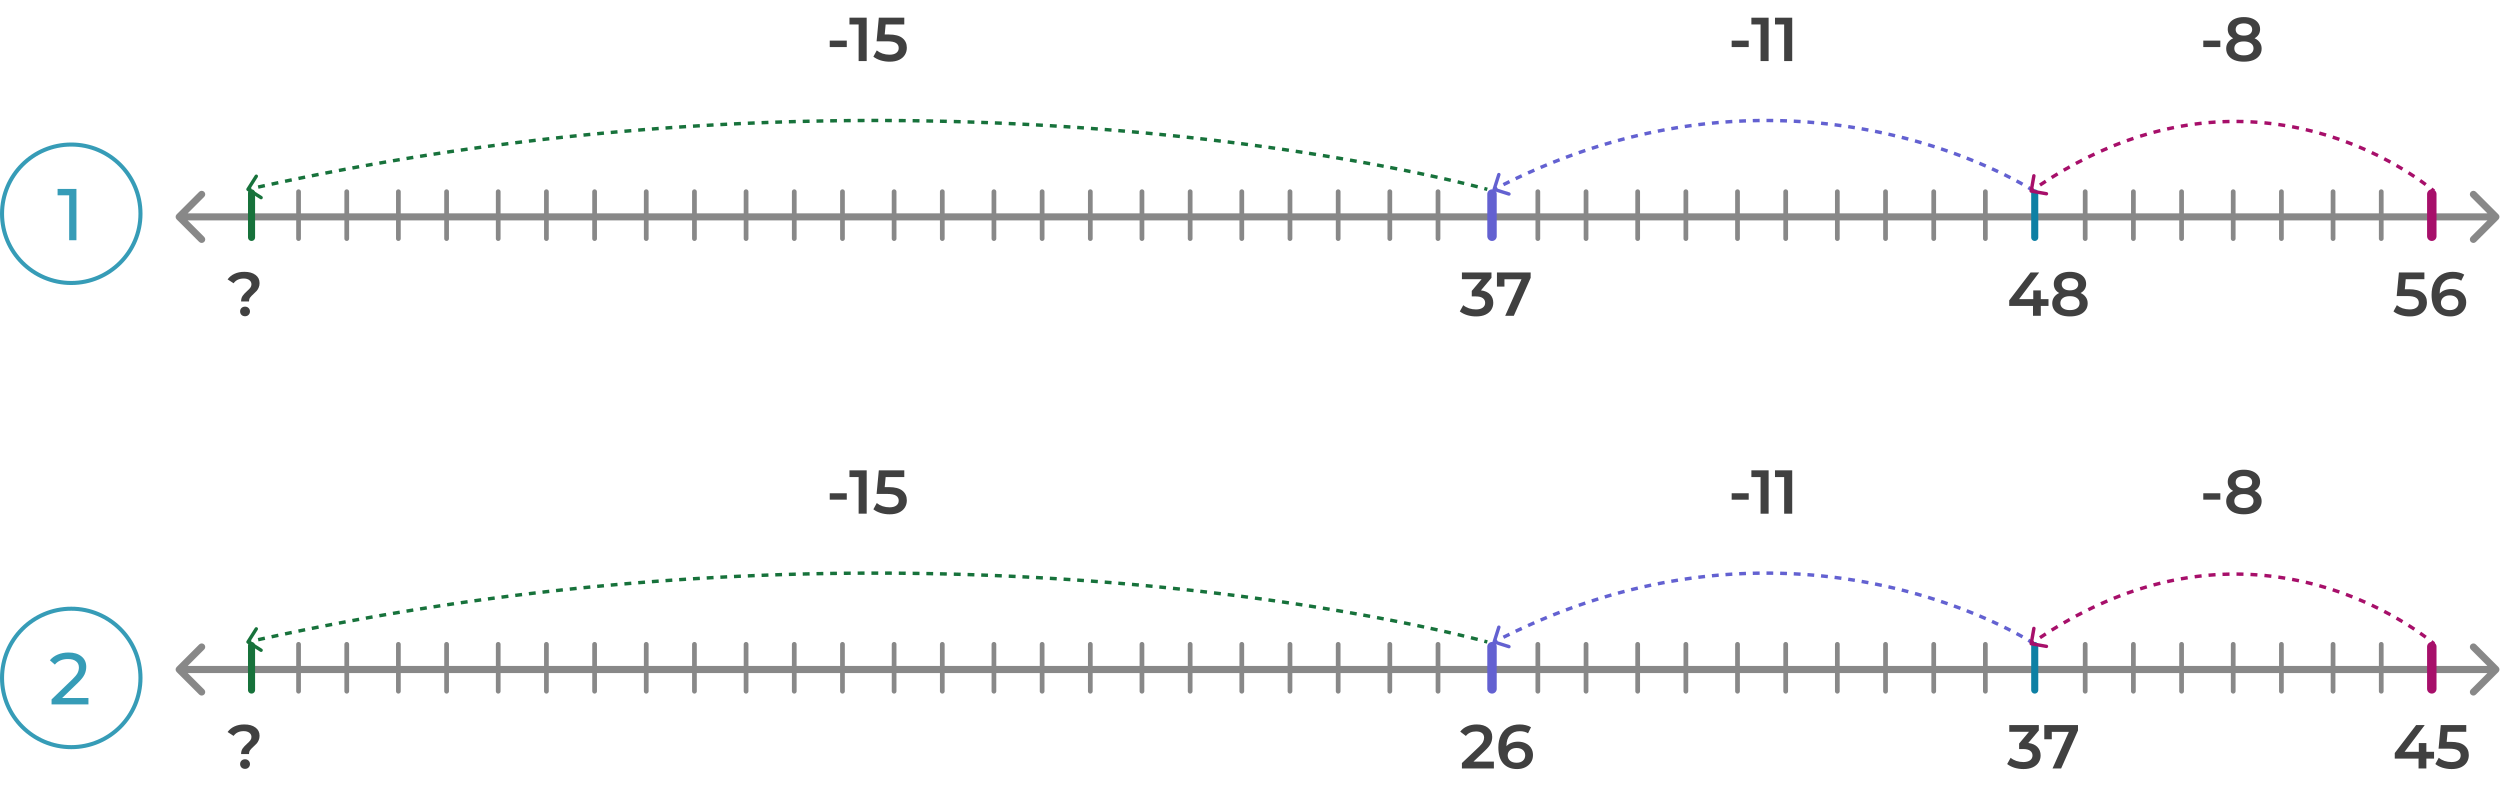 <svg width="614" height="193" viewBox="0 0 614 193" fill="none" xmlns="http://www.w3.org/2000/svg">
<path d="M60.552 157.44C60.427 157.637 60.486 157.898 60.683 158.023L63.898 160.057C64.095 160.182 64.356 160.123 64.481 159.926C64.606 159.729 64.547 159.468 64.35 159.343L61.492 157.535L63.3 154.677C63.425 154.48 63.366 154.218 63.169 154.094C62.972 153.969 62.711 154.028 62.586 154.225L60.552 157.44ZM365.277 157.666C365.392 157.259 365.392 157.259 365.392 157.259C365.392 157.259 365.392 157.259 365.392 157.259C365.392 157.259 365.392 157.259 365.392 157.259C365.392 157.259 365.392 157.259 365.392 157.259C365.391 157.259 365.391 157.259 365.391 157.259C365.39 157.259 365.39 157.258 365.389 157.258C365.387 157.258 365.384 157.257 365.38 157.256C365.372 157.253 365.36 157.25 365.345 157.246C365.314 157.237 365.268 157.225 365.207 157.208C365.085 157.174 364.902 157.125 364.661 157.06L364.442 157.877C364.682 157.941 364.863 157.99 364.983 158.023C365.043 158.04 365.088 158.052 365.118 158.061C365.133 158.065 365.145 158.068 365.152 158.07C365.156 158.071 365.159 158.072 365.16 158.072C365.161 158.072 365.162 158.073 365.162 158.073C365.163 158.073 365.163 158.073 365.163 158.073C365.163 158.073 365.163 158.073 365.163 158.073C365.163 158.073 365.163 158.073 365.163 158.073C365.163 158.073 365.163 158.073 365.163 158.073C365.163 158.073 365.163 158.073 365.277 157.666ZM363.029 156.634C362.545 156.51 361.989 156.369 361.361 156.213L361.158 157.034C361.783 157.189 362.338 157.329 362.819 157.453L363.029 156.634ZM359.706 155.808C359.201 155.686 358.665 155.558 358.096 155.424L357.902 156.247C358.469 156.381 359.004 156.509 359.507 156.63L359.706 155.808ZM356.416 155.032C355.896 154.913 355.355 154.789 354.792 154.662L354.606 155.487C355.168 155.614 355.708 155.737 356.226 155.856L356.416 155.032ZM353.151 154.296C352.601 154.174 352.034 154.05 351.449 153.923L351.27 154.75C351.854 154.876 352.42 155 352.968 155.121L353.151 154.296ZM349.857 153.582C349.313 153.466 348.755 153.348 348.184 153.229L348.012 154.057C348.582 154.176 349.138 154.293 349.682 154.409L349.857 153.582ZM346.501 152.881C345.976 152.774 345.44 152.665 344.895 152.556L344.728 153.385C345.273 153.494 345.807 153.602 346.331 153.71L346.501 152.881ZM343.229 152.224C342.666 152.112 342.093 152 341.51 151.887L341.349 152.717C341.931 152.83 342.503 152.942 343.065 153.053L343.229 152.224ZM339.912 151.58C339.372 151.477 338.823 151.374 338.267 151.27L338.111 152.101C338.667 152.205 339.214 152.308 339.754 152.411L339.912 151.58ZM336.574 150.956C336.022 150.854 335.463 150.752 334.896 150.65L334.746 151.482C335.312 151.584 335.87 151.686 336.421 151.787L336.574 150.956ZM333.277 150.36C332.731 150.263 332.178 150.166 331.62 150.068L331.474 150.901C332.032 150.999 332.584 151.096 333.129 151.192L333.277 150.36ZM329.924 149.775C329.369 149.68 328.808 149.585 328.242 149.49L328.102 150.324C328.667 150.419 329.227 150.514 329.781 150.609L329.924 149.775ZM326.618 149.219C326.071 149.129 325.519 149.038 324.962 148.948L324.827 149.782C325.383 149.873 325.934 149.963 326.48 150.053L326.618 149.219ZM323.276 148.676C322.709 148.586 322.136 148.496 321.559 148.405L321.428 149.24C322.005 149.331 322.576 149.421 323.143 149.511L323.276 148.676ZM319.935 148.153C319.391 148.07 318.842 147.986 318.29 147.903L318.163 148.739C318.716 148.822 319.263 148.906 319.807 148.989L319.935 148.153ZM316.618 147.653C316.056 147.57 315.49 147.486 314.92 147.404L314.798 148.24C315.368 148.323 315.933 148.406 316.494 148.489L316.618 147.653ZM313.224 147.16C312.684 147.083 312.14 147.006 311.592 146.929L311.475 147.766C312.022 147.843 312.565 147.92 313.105 147.997L313.224 147.16ZM309.937 146.7C309.381 146.624 308.823 146.548 308.26 146.472L308.147 147.31C308.709 147.385 309.267 147.461 309.822 147.537L309.937 146.7ZM306.561 146.246C305.998 146.171 305.431 146.097 304.86 146.024L304.752 146.862C305.322 146.936 305.888 147.01 306.451 147.084L306.561 146.246ZM303.223 145.814C302.674 145.745 302.122 145.676 301.567 145.607L301.463 146.446C302.017 146.515 302.568 146.584 303.117 146.653L303.223 145.814ZM299.892 145.401C299.33 145.333 298.766 145.265 298.198 145.198L298.098 146.038C298.665 146.105 299.229 146.173 299.79 146.241L299.892 145.401ZM296.486 144.997C295.937 144.933 295.386 144.87 294.831 144.807L294.736 145.647C295.289 145.71 295.84 145.773 296.388 145.837L296.486 144.997ZM293.179 144.621C292.625 144.559 292.069 144.498 291.51 144.438L291.418 145.278C291.977 145.339 292.532 145.4 293.085 145.461L293.179 144.621ZM289.825 144.257C289.26 144.197 288.693 144.137 288.123 144.078L288.036 144.919C288.605 144.978 289.172 145.038 289.735 145.097L289.825 144.257ZM286.416 143.904C285.869 143.848 285.321 143.794 284.769 143.739L284.687 144.581C285.237 144.635 285.785 144.69 286.331 144.745L286.416 143.904ZM283.109 143.578C282.553 143.524 281.995 143.471 281.434 143.419L281.355 144.26C281.915 144.313 282.473 144.366 283.028 144.419L283.109 143.578ZM279.745 143.262C279.18 143.211 278.612 143.16 278.042 143.109L277.968 143.951C278.537 144.002 279.104 144.053 279.668 144.104L279.745 143.262ZM276.336 142.96C275.787 142.913 275.237 142.866 274.685 142.82L274.614 143.662C275.166 143.708 275.715 143.755 276.263 143.802L276.336 142.96ZM273.021 142.682C272.464 142.637 271.906 142.592 271.345 142.548L271.279 143.39C271.839 143.435 272.397 143.479 272.952 143.525L273.021 142.682ZM269.657 142.416C269.092 142.373 268.525 142.33 267.956 142.288L267.894 143.131C268.462 143.173 269.028 143.216 269.592 143.259L269.657 142.416ZM266.244 142.163C265.691 142.123 265.137 142.084 264.581 142.046L264.522 142.889C265.078 142.928 265.631 142.967 266.183 143.006L266.244 142.163ZM262.918 141.933C262.362 141.895 261.804 141.859 261.244 141.822L261.189 142.666C261.748 142.702 262.306 142.739 262.861 142.776L262.918 141.933ZM259.559 141.716C258.995 141.681 258.43 141.646 257.863 141.612L257.813 142.456C258.379 142.49 258.944 142.524 259.506 142.559L259.559 141.716ZM256.156 141.512C255.592 141.48 255.027 141.448 254.459 141.417L254.413 142.261C254.98 142.292 255.545 142.324 256.108 142.356L256.156 141.512ZM252.799 141.327C252.244 141.298 251.687 141.269 251.129 141.241L251.087 142.086C251.644 142.114 252.2 142.142 252.755 142.172L252.799 141.327ZM249.45 141.159C248.888 141.132 248.325 141.106 247.76 141.08L247.722 141.924C248.286 141.95 248.848 141.976 249.409 142.003L249.45 141.159ZM246.061 141.004C245.493 140.98 244.924 140.956 244.353 140.933L244.318 141.777C244.889 141.801 245.458 141.825 246.025 141.849L246.061 141.004ZM242.665 140.866C242.111 140.844 241.557 140.824 241 140.804L240.97 141.649C241.525 141.669 242.08 141.689 242.632 141.711L242.665 140.866ZM239.327 140.745C238.768 140.726 238.207 140.708 237.645 140.69L237.619 141.535C238.18 141.553 238.74 141.571 239.299 141.59L239.327 140.745ZM235.955 140.639C235.39 140.623 234.824 140.607 234.256 140.592L234.233 141.437C234.8 141.452 235.366 141.468 235.93 141.484L235.955 140.639ZM232.548 140.548C231.986 140.534 231.421 140.521 230.856 140.509L230.837 141.354C231.402 141.366 231.966 141.38 232.528 141.393L232.548 140.548ZM229.19 140.474C228.633 140.463 228.075 140.453 227.516 140.443L227.502 141.288C228.06 141.298 228.617 141.308 229.173 141.319L229.19 140.474ZM225.835 140.416C225.273 140.407 224.71 140.399 224.146 140.392L224.135 141.238C224.699 141.245 225.261 141.253 225.822 141.261L225.835 140.416ZM222.449 140.373C221.882 140.367 221.314 140.362 220.744 140.357L220.738 141.202C221.306 141.207 221.874 141.212 222.44 141.218L222.449 140.373ZM219.037 140.345C218.483 140.342 217.928 140.34 217.372 140.338L217.369 141.183C217.924 141.185 218.479 141.188 219.032 141.191L219.037 140.345ZM215.699 140.334C215.141 140.334 214.581 140.334 214.02 140.335L214.021 141.18C214.582 141.179 215.141 141.179 215.699 141.18L215.699 140.334ZM212.334 140.339C211.771 140.341 211.207 140.344 210.641 140.347L210.646 141.192C211.211 141.189 211.775 141.186 212.337 141.184L212.334 140.339ZM208.941 140.359C208.374 140.364 207.805 140.369 207.235 140.375L207.244 141.221C207.813 141.215 208.381 141.209 208.948 141.205L208.941 140.359ZM205.548 140.395C204.993 140.403 204.436 140.411 203.879 140.419L203.892 141.265C204.449 141.256 205.004 141.248 205.559 141.241L205.548 140.395ZM202.203 140.447C201.644 140.457 201.083 140.467 200.522 140.479L200.539 141.324C201.1 141.313 201.659 141.302 202.218 141.292L202.203 140.447ZM198.834 140.514C198.27 140.527 197.705 140.54 197.14 140.554L197.161 141.399C197.726 141.386 198.29 141.372 198.853 141.36L198.834 140.514ZM195.439 140.598C194.872 140.614 194.303 140.63 193.733 140.647L193.758 141.492C194.327 141.475 194.895 141.459 195.462 141.443L195.439 140.598ZM192.056 140.698C191.5 140.716 190.943 140.734 190.385 140.753L190.414 141.598C190.971 141.579 191.527 141.561 192.083 141.543L192.056 140.698ZM188.709 140.812C188.149 140.833 187.589 140.854 187.027 140.875L187.06 141.72C187.621 141.698 188.181 141.677 188.74 141.657L188.709 140.812ZM185.34 140.943C184.776 140.966 184.212 140.99 183.647 141.015L183.683 141.859C184.248 141.835 184.812 141.811 185.374 141.788L185.34 140.943ZM181.948 141.09C181.381 141.116 180.813 141.143 180.244 141.171L180.285 142.015C180.853 141.988 181.421 141.961 181.987 141.935L181.948 141.09ZM178.567 141.254C178.012 141.282 177.455 141.311 176.897 141.34L176.942 142.184C177.499 142.155 178.055 142.126 178.61 142.098L178.567 141.254ZM175.222 141.431C174.663 141.462 174.103 141.493 173.542 141.526L173.591 142.37C174.151 142.337 174.71 142.306 175.269 142.275L175.222 141.431ZM171.857 141.625C171.294 141.659 170.731 141.693 170.167 141.728L170.219 142.572C170.783 142.537 171.346 142.502 171.908 142.469L171.857 141.625ZM168.472 141.836C167.906 141.873 167.339 141.91 166.772 141.948L166.828 142.792C167.395 142.754 167.961 142.716 168.526 142.68L168.472 141.836ZM165.088 142.063C164.533 142.102 163.977 142.141 163.42 142.181L163.481 143.025C164.037 142.985 164.592 142.945 165.147 142.907L165.088 142.063ZM161.748 142.304C161.19 142.345 160.631 142.387 160.071 142.43L160.136 143.273C160.695 143.23 161.253 143.188 161.811 143.147L161.748 142.304ZM158.39 142.561C157.829 142.605 157.267 142.65 156.704 142.696L156.773 143.539C157.335 143.493 157.896 143.448 158.456 143.404L158.39 142.561ZM155.014 142.836C154.449 142.883 153.885 142.931 153.319 142.98L153.392 143.822C153.957 143.774 154.521 143.726 155.084 143.678L155.014 142.836ZM151.623 143.128C151.069 143.177 150.514 143.227 149.959 143.278L150.036 144.12C150.59 144.069 151.144 144.02 151.698 143.971L151.623 143.128ZM148.291 143.432C147.734 143.484 147.177 143.536 146.619 143.59L146.699 144.432C147.257 144.378 147.813 144.325 148.369 144.274L148.291 143.432ZM144.942 143.753C144.383 143.808 143.823 143.863 143.262 143.92L143.347 144.761C143.907 144.705 144.466 144.649 145.025 144.594L144.942 143.753ZM141.578 144.091C141.015 144.149 140.453 144.208 139.889 144.267L139.978 145.108C140.541 145.049 141.103 144.99 141.664 144.932L141.578 144.091ZM138.197 144.448C137.638 144.508 137.078 144.569 136.517 144.631L136.61 145.472C137.17 145.41 137.729 145.349 138.288 145.288L138.197 144.448ZM134.855 144.817C134.3 144.879 133.744 144.943 133.188 145.007L133.285 145.847C133.84 145.783 134.395 145.719 134.949 145.657L134.855 144.817ZM131.518 145.201C130.961 145.267 130.403 145.333 129.844 145.4L129.945 146.239C130.503 146.172 131.06 146.106 131.617 146.041L131.518 145.201ZM128.167 145.603C127.607 145.672 127.047 145.741 126.486 145.811L126.591 146.65C127.151 146.58 127.711 146.511 128.27 146.443L128.167 145.603ZM124.801 146.024C124.239 146.095 123.677 146.168 123.113 146.241L123.222 147.079C123.785 147.006 124.347 146.934 124.908 146.863L124.801 146.024ZM121.444 146.46C120.891 146.533 120.338 146.607 119.784 146.682L119.897 147.519C120.45 147.445 121.003 147.371 121.555 147.298L121.444 146.46ZM118.121 146.908C117.566 146.984 117.011 147.061 116.455 147.138L116.572 147.976C117.127 147.898 117.682 147.821 118.236 147.745L118.121 146.908ZM114.785 147.374C114.228 147.453 113.671 147.533 113.113 147.614L113.234 148.45C113.791 148.37 114.348 148.29 114.904 148.211L114.785 147.374ZM111.437 147.858C110.878 147.94 110.318 148.023 109.758 148.107L109.883 148.943C110.442 148.86 111.001 148.777 111.56 148.695L111.437 147.858ZM108.075 148.361C107.521 148.445 106.966 148.531 106.41 148.616L106.54 149.452C107.094 149.366 107.649 149.281 108.202 149.197L108.075 148.361ZM104.756 148.874C104.204 148.961 103.651 149.049 103.098 149.137L103.231 149.972C103.783 149.884 104.335 149.796 104.887 149.71L104.756 148.874ZM101.437 149.404C100.883 149.494 100.328 149.584 99.773 149.676L99.911 150.51C100.465 150.419 101.019 150.328 101.572 150.239L101.437 149.404ZM98.107 149.952C97.551 150.045 96.994 150.139 96.437 150.233L96.579 151.067C97.135 150.972 97.691 150.879 98.246 150.786L98.107 149.952ZM94.765 150.519C94.207 150.615 93.649 150.712 93.09 150.81L93.235 151.642C93.794 151.545 94.351 151.448 94.909 151.352L94.765 150.519ZM91.425 151.103C90.876 151.2 90.327 151.298 89.777 151.397L89.927 152.229C90.476 152.13 91.025 152.032 91.573 151.935L91.425 151.103ZM88.126 151.696C87.575 151.796 87.024 151.897 86.472 151.999L86.626 152.831C87.177 152.729 87.727 152.628 88.277 152.528L88.126 151.696ZM84.816 152.308C84.263 152.411 83.71 152.516 83.156 152.621L83.314 153.451C83.867 153.346 84.419 153.242 84.971 153.139L84.816 152.308ZM81.495 152.938C80.941 153.045 80.386 153.153 79.831 153.261L79.993 154.091C80.547 153.983 81.101 153.875 81.655 153.769L81.495 152.938ZM78.164 153.588C77.609 153.698 77.053 153.809 76.497 153.92L76.663 154.749C77.218 154.638 77.773 154.527 78.328 154.418L78.164 153.588ZM74.856 154.251C74.308 154.362 73.761 154.474 73.213 154.586L73.383 155.414C73.93 155.302 74.477 155.19 75.024 155.079L74.856 154.251ZM71.567 154.926C71.018 155.04 70.469 155.155 69.919 155.271L70.094 156.098C70.642 155.983 71.191 155.868 71.739 155.754L71.567 154.926ZM68.269 155.621C67.719 155.738 67.168 155.856 66.617 155.975L66.795 156.802C67.346 156.683 67.896 156.565 68.445 156.448L68.269 155.621ZM64.962 156.334C64.41 156.455 63.858 156.576 63.305 156.698L63.488 157.524C64.04 157.402 64.591 157.281 65.142 157.16L64.962 156.334ZM61.646 157.067C61.37 157.129 61.093 157.191 60.816 157.254L61.002 158.078C61.278 158.016 61.554 157.954 61.831 157.892L61.646 157.067Z" fill="#17723B"/>
<path d="M366.565 157.538C366.495 157.761 366.618 157.999 366.841 158.069L370.468 159.217C370.691 159.287 370.928 159.164 370.999 158.941C371.069 158.719 370.946 158.481 370.723 158.411L367.499 157.391L368.519 154.166C368.59 153.944 368.466 153.706 368.244 153.636C368.021 153.565 367.784 153.689 367.713 153.911L366.565 157.538ZM498.861 157.666C499.091 157.311 499.091 157.311 499.091 157.311C499.091 157.311 499.091 157.311 499.091 157.311C499.091 157.311 499.091 157.311 499.091 157.311C499.091 157.311 499.091 157.311 499.091 157.311C499.091 157.311 499.091 157.311 499.09 157.311C499.09 157.31 499.089 157.31 499.088 157.309C499.086 157.308 499.083 157.306 499.079 157.303C499.071 157.298 499.059 157.291 499.044 157.281C499.013 157.261 498.967 157.232 498.907 157.195C498.787 157.119 498.608 157.009 498.372 156.867L497.936 157.592C498.168 157.731 498.343 157.839 498.459 157.912C498.517 157.948 498.561 157.975 498.589 157.994C498.604 158.003 498.614 158.01 498.621 158.014C498.625 158.017 498.627 158.018 498.629 158.019C498.63 158.02 498.631 158.02 498.631 158.02C498.631 158.021 498.631 158.021 498.631 158.021C498.631 158.021 498.631 158.021 498.631 158.021C498.631 158.021 498.631 158.021 498.631 158.021C498.631 158.021 498.631 158.021 498.631 158.021C498.631 158.021 498.631 158.021 498.861 157.666ZM496.941 156.036C496.509 155.792 496.014 155.519 495.458 155.22L495.058 155.965C495.609 156.261 496.099 156.531 496.526 156.772L496.941 156.036ZM493.967 154.438C493.494 154.196 492.991 153.942 492.457 153.679L492.084 154.438C492.613 154.699 493.112 154.95 493.581 155.19L493.967 154.438ZM490.918 152.937C490.434 152.708 489.931 152.474 489.407 152.236L489.057 153.005C489.577 153.242 490.077 153.474 490.557 153.701L490.918 152.937ZM487.871 151.55C487.365 151.328 486.843 151.103 486.305 150.876L485.977 151.656C486.511 151.881 487.029 152.104 487.532 152.324L487.871 151.55ZM484.77 150.241C484.252 150.031 483.721 149.819 483.177 149.607L482.869 150.394C483.409 150.605 483.937 150.815 484.452 151.025L484.77 150.241ZM481.633 149.015C481.108 148.818 480.572 148.62 480.025 148.423L479.738 149.218C480.281 149.414 480.813 149.61 481.335 149.806L481.633 149.015ZM478.465 147.87C477.936 147.687 477.398 147.504 476.851 147.322L476.585 148.124C477.128 148.305 477.662 148.487 478.188 148.669L478.465 147.87ZM475.268 146.806C474.737 146.637 474.199 146.469 473.653 146.302L473.406 147.111C473.949 147.276 474.484 147.443 475.011 147.611L475.268 146.806ZM472.041 145.821C471.51 145.666 470.973 145.512 470.428 145.361L470.201 146.175C470.742 146.326 471.277 146.478 471.804 146.632L472.041 145.821ZM468.785 144.914C468.254 144.773 467.718 144.634 467.175 144.497L466.968 145.317C467.508 145.453 468.041 145.591 468.568 145.731L468.785 144.914ZM465.529 144.093C464.99 143.964 464.444 143.837 463.893 143.712L463.707 144.537C464.254 144.661 464.796 144.787 465.333 144.915L465.529 144.093ZM462.256 143.352C461.704 143.234 461.148 143.119 460.587 143.007L460.421 143.835C460.978 143.947 461.531 144.062 462.079 144.179L462.256 143.352ZM458.953 142.689C458.405 142.586 457.852 142.486 457.295 142.388L457.149 143.221C457.703 143.318 458.252 143.418 458.797 143.52L458.953 142.689ZM455.621 142.105C455.077 142.017 454.528 141.931 453.975 141.848L453.849 142.684C454.399 142.766 454.944 142.852 455.486 142.94L455.621 142.105ZM452.304 141.607C451.749 141.531 451.189 141.457 450.626 141.387L450.521 142.226C451.081 142.296 451.637 142.369 452.189 142.445L452.304 141.607ZM448.968 141.19C448.412 141.127 447.852 141.068 447.289 141.011L447.204 141.853C447.764 141.909 448.321 141.968 448.874 142.03L448.968 141.19ZM445.605 140.853C445.053 140.805 444.499 140.76 443.94 140.718L443.877 141.561C444.432 141.603 444.983 141.648 445.531 141.696L445.605 140.853ZM442.256 140.602C441.696 140.566 441.132 140.534 440.565 140.506L440.522 141.35C441.086 141.379 441.646 141.41 442.203 141.445L442.256 140.602ZM438.898 140.432C438.34 140.411 437.778 140.393 437.214 140.379L437.192 141.224C437.753 141.238 438.311 141.256 438.866 141.277L438.898 140.432ZM435.513 140.346C434.961 140.338 434.406 140.334 433.848 140.334L433.847 141.179C434.401 141.18 434.953 141.184 435.502 141.191L435.513 140.346ZM432.166 140.343C431.603 140.349 431.038 140.359 430.469 140.373L430.49 141.218C431.054 141.205 431.617 141.195 432.176 141.188L432.166 140.343ZM428.795 140.423C428.239 140.444 427.681 140.467 427.12 140.495L427.162 141.339C427.719 141.312 428.273 141.288 428.826 141.268L428.795 140.423ZM425.432 140.587C424.872 140.622 424.31 140.659 423.746 140.701L423.808 141.544C424.369 141.503 424.927 141.465 425.483 141.431L425.432 140.587ZM422.081 140.834C421.524 140.881 420.965 140.933 420.404 140.988L420.487 141.829C421.045 141.775 421.6 141.723 422.154 141.676L422.081 140.834ZM418.714 141.165C418.163 141.226 417.61 141.291 417.055 141.359L417.158 142.198C417.71 142.13 418.259 142.066 418.807 142.005L418.714 141.165ZM415.392 141.574C414.836 141.65 414.278 141.729 413.718 141.812L413.842 142.648C414.398 142.565 414.953 142.487 415.505 142.412L415.392 141.574ZM412.045 142.07C411.498 142.158 410.95 142.249 410.4 142.344L410.544 143.177C411.09 143.083 411.635 142.992 412.179 142.905L412.045 142.07ZM408.745 142.641C408.191 142.743 407.636 142.85 407.08 142.96L407.244 143.789C407.797 143.68 408.349 143.574 408.899 143.472L408.745 142.641ZM405.431 143.297C404.889 143.411 404.344 143.529 403.798 143.651L403.982 144.476C404.525 144.355 405.066 144.238 405.605 144.124L405.431 143.297ZM402.157 144.027C401.608 144.156 401.058 144.289 400.506 144.426L400.71 145.246C401.258 145.11 401.805 144.978 402.35 144.85L402.157 144.027ZM398.882 144.839C398.345 144.979 397.806 145.123 397.266 145.27L397.489 146.086C398.026 145.939 398.561 145.796 399.095 145.657L398.882 144.839ZM395.643 145.723C395.101 145.878 394.557 146.037 394.012 146.2L394.254 147.01C394.795 146.848 395.336 146.69 395.875 146.536L395.643 145.723ZM392.411 146.687C391.881 146.852 391.349 147.02 390.817 147.193L391.077 147.997C391.606 147.826 392.135 147.658 392.662 147.495L392.411 146.687ZM389.217 147.72C388.682 147.9 388.146 148.083 387.609 148.27L387.888 149.068C388.422 148.882 388.954 148.7 389.486 148.521L389.217 147.72ZM386.029 148.831C385.508 149.019 384.985 149.211 384.462 149.407L384.758 150.199C385.278 150.004 385.798 149.813 386.316 149.626L386.029 148.831ZM382.889 150.004C382.363 150.207 381.837 150.414 381.31 150.624L381.623 151.41C382.147 151.2 382.671 150.995 383.193 150.793L382.889 150.004ZM379.747 151.258C379.235 151.468 378.723 151.682 378.21 151.9L378.54 152.678C379.05 152.462 379.56 152.249 380.068 152.04L379.747 151.258ZM376.668 152.564C376.153 152.789 375.637 153.017 375.121 153.249L375.468 154.02C375.981 153.789 376.494 153.562 377.006 153.339L376.668 152.564ZM373.571 153.956C373.07 154.187 372.57 154.422 372.068 154.66L372.43 155.424C372.93 155.187 373.428 154.953 373.925 154.723L373.571 153.956ZM370.561 155.385C370.057 155.63 369.554 155.879 369.049 156.131L369.427 156.887C369.929 156.636 370.43 156.389 370.931 156.145L370.561 155.385ZM367.533 156.899C367.28 157.029 367.027 157.159 366.774 157.291L367.163 158.041C367.415 157.91 367.667 157.78 367.919 157.651L367.533 156.899Z" fill="#6361D1"/>
<path d="M597.803 186.31H595.916V188.729H593.998V186.31H588.154V184.94L593.405 178.077H595.52L590.574 184.636H594.059V182.49H595.916V184.636H597.803V186.31ZM601.923 182.201C603.425 182.201 604.536 182.495 605.256 183.083C605.977 183.662 606.337 184.453 606.337 185.458C606.337 186.097 606.18 186.675 605.865 187.192C605.551 187.71 605.079 188.121 604.45 188.425C603.821 188.729 603.045 188.882 602.121 188.882C601.36 188.882 600.625 188.775 599.915 188.562C599.204 188.339 598.606 188.035 598.119 187.649L598.956 186.112C599.352 186.437 599.823 186.695 600.371 186.888C600.929 187.071 601.502 187.162 602.091 187.162C602.791 187.162 603.339 187.02 603.734 186.736C604.14 186.442 604.343 186.041 604.343 185.534C604.343 184.986 604.125 184.575 603.689 184.301C603.263 184.017 602.527 183.875 601.482 183.875H598.91L599.458 178.077H605.713V179.735H601.132L600.904 182.201H601.923Z" fill="#404040"/>
<path d="M541.126 121.143H545.311V122.726H541.126V121.143ZM553.723 120.565C554.281 120.818 554.707 121.163 555.002 121.6C555.306 122.026 555.458 122.528 555.458 123.106C555.458 123.755 555.276 124.324 554.91 124.811C554.555 125.298 554.048 125.673 553.389 125.937C552.729 126.19 551.963 126.317 551.091 126.317C550.218 126.317 549.452 126.19 548.793 125.937C548.143 125.673 547.641 125.298 547.286 124.811C546.931 124.324 546.753 123.755 546.753 123.106C546.753 122.528 546.9 122.026 547.195 121.6C547.489 121.163 547.91 120.818 548.458 120.565C548.032 120.331 547.702 120.027 547.469 119.652C547.245 119.266 547.134 118.825 547.134 118.328C547.134 117.729 547.296 117.206 547.621 116.76C547.956 116.314 548.422 115.969 549.021 115.725C549.619 115.482 550.309 115.36 551.091 115.36C551.882 115.36 552.577 115.482 553.176 115.725C553.774 115.969 554.241 116.314 554.576 116.76C554.91 117.206 555.078 117.729 555.078 118.328C555.078 118.825 554.961 119.261 554.728 119.636C554.494 120.012 554.16 120.321 553.723 120.565ZM551.091 116.912C550.472 116.912 549.98 117.044 549.614 117.308C549.259 117.572 549.082 117.942 549.082 118.419C549.082 118.875 549.259 119.241 549.614 119.515C549.98 119.778 550.472 119.91 551.091 119.91C551.72 119.91 552.217 119.778 552.582 119.515C552.947 119.241 553.13 118.875 553.13 118.419C553.13 117.942 552.942 117.572 552.567 117.308C552.202 117.044 551.709 116.912 551.091 116.912ZM551.091 124.765C551.821 124.765 552.399 124.613 552.825 124.308C553.252 124.004 553.465 123.583 553.465 123.045C553.465 122.518 553.252 122.102 552.825 121.797C552.399 121.493 551.821 121.341 551.091 121.341C550.36 121.341 549.787 121.493 549.371 121.797C548.955 122.102 548.747 122.518 548.747 123.045C548.747 123.583 548.955 124.004 549.371 124.308C549.787 124.613 550.36 124.765 551.091 124.765Z" fill="#404040"/>
<path d="M425.298 121.143H429.483V122.726H425.298V121.143ZM434.372 115.512V126.165H432.393V117.171H430.141V115.512H434.372ZM440.168 115.512V126.165H438.189V117.171H435.937V115.512H440.168Z" fill="#404040"/>
<path d="M203.784 121.143H207.969V122.726H203.784V121.143ZM212.858 115.512V126.165H210.88V117.171H208.627V115.512H212.858ZM218.304 119.636C219.806 119.636 220.917 119.931 221.637 120.519C222.357 121.097 222.717 121.889 222.717 122.893C222.717 123.532 222.56 124.111 222.246 124.628C221.931 125.145 221.459 125.556 220.83 125.861C220.201 126.165 219.425 126.317 218.502 126.317C217.741 126.317 217.005 126.211 216.295 125.998C215.585 125.774 214.986 125.47 214.499 125.085L215.336 123.547C215.732 123.872 216.204 124.131 216.752 124.324C217.31 124.506 217.883 124.598 218.471 124.598C219.172 124.598 219.719 124.456 220.115 124.171C220.521 123.877 220.724 123.476 220.724 122.969C220.724 122.421 220.506 122.01 220.069 121.736C219.643 121.452 218.908 121.31 217.863 121.31H215.291L215.839 115.512H222.093V117.171H217.513L217.284 119.636H218.304Z" fill="#404040"/>
<path d="M498.148 182.475C499.132 182.596 499.883 182.931 500.4 183.479C500.918 184.027 501.177 184.712 501.177 185.534C501.177 186.153 501.019 186.716 500.705 187.223C500.39 187.73 499.913 188.136 499.274 188.44C498.645 188.735 497.874 188.882 496.961 188.882C496.2 188.882 495.465 188.775 494.754 188.562C494.054 188.339 493.456 188.035 492.959 187.649L493.811 186.112C494.196 186.437 494.663 186.695 495.211 186.888C495.769 187.071 496.342 187.162 496.931 187.162C497.631 187.162 498.178 187.02 498.574 186.736C498.98 186.442 499.183 186.046 499.183 185.549C499.183 185.052 498.99 184.666 498.605 184.392C498.229 184.108 497.651 183.966 496.87 183.966H495.896V182.612L498.315 179.735H493.476V178.077H500.735V179.401L498.148 182.475ZM510.357 178.077V179.401L506.218 188.729H504.103L508.105 179.751H503.92V181.562H502.078V178.077H510.357Z" fill="#404040"/>
<path d="M366.899 187.055V188.729H359.046V187.405L363.277 183.388C363.754 182.931 364.073 182.536 364.236 182.201C364.408 181.856 364.495 181.516 364.495 181.181C364.495 180.684 364.327 180.304 363.992 180.04C363.657 179.776 363.165 179.644 362.516 179.644C361.431 179.644 360.599 180.014 360.02 180.755L358.635 179.69C359.051 179.132 359.609 178.701 360.309 178.396C361.02 178.082 361.811 177.924 362.684 177.924C363.84 177.924 364.763 178.198 365.453 178.746C366.143 179.294 366.488 180.04 366.488 180.983C366.488 181.562 366.366 182.104 366.123 182.612C365.879 183.119 365.413 183.697 364.723 184.347L361.877 187.055H366.899ZM372.836 182.155C373.536 182.155 374.165 182.292 374.723 182.566C375.281 182.83 375.717 183.21 376.032 183.707C376.346 184.205 376.503 184.778 376.503 185.427C376.503 186.117 376.331 186.726 375.986 187.253C375.641 187.771 375.174 188.171 374.586 188.456C373.997 188.74 373.338 188.882 372.607 188.882C371.147 188.882 370.01 188.425 369.199 187.512C368.397 186.599 367.996 185.29 367.996 183.586C367.996 182.388 368.214 181.369 368.651 180.527C369.087 179.675 369.696 179.03 370.477 178.594C371.268 178.148 372.181 177.924 373.216 177.924C373.764 177.924 374.276 177.985 374.753 178.107C375.24 178.219 375.661 178.386 376.016 178.609L375.286 180.101C374.758 179.756 374.084 179.583 373.262 179.583C372.237 179.583 371.436 179.898 370.857 180.527C370.279 181.156 369.99 182.064 369.99 183.251V183.266C370.304 182.901 370.705 182.627 371.192 182.444C371.679 182.252 372.227 182.155 372.836 182.155ZM372.501 187.329C373.12 187.329 373.622 187.167 374.008 186.842C374.393 186.508 374.586 186.066 374.586 185.518C374.586 184.96 374.393 184.519 374.008 184.194C373.622 183.87 373.105 183.707 372.455 183.707C371.816 183.707 371.294 183.88 370.888 184.225C370.492 184.57 370.294 185.006 370.294 185.534C370.294 186.051 370.487 186.482 370.873 186.827C371.268 187.162 371.811 187.329 372.501 187.329Z" fill="#404040"/>
<path d="M59.214 185.199C59.214 184.651 59.336 184.199 59.58 183.844C59.833 183.479 60.199 183.083 60.675 182.657C61.041 182.333 61.309 182.054 61.482 181.82C61.665 181.577 61.756 181.303 61.756 180.999C61.756 180.572 61.583 180.227 61.239 179.964C60.894 179.7 60.432 179.568 59.854 179.568C58.758 179.568 57.931 179.959 57.373 180.74L55.897 179.781C56.333 179.182 56.896 178.726 57.586 178.411C58.276 178.087 59.088 177.924 60.021 177.924C61.157 177.924 62.06 178.173 62.73 178.67C63.41 179.157 63.749 179.832 63.749 180.694C63.749 181.11 63.678 181.475 63.536 181.79C63.405 182.104 63.242 182.373 63.05 182.596C62.857 182.81 62.603 183.058 62.288 183.342C61.903 183.687 61.614 183.991 61.421 184.255C61.239 184.519 61.147 184.834 61.147 185.199H59.214ZM60.188 188.836C59.833 188.836 59.539 188.724 59.306 188.501C59.083 188.268 58.971 187.984 58.971 187.649C58.971 187.314 59.083 187.035 59.306 186.812C59.539 186.589 59.833 186.477 60.188 186.477C60.533 186.477 60.817 186.589 61.041 186.812C61.274 187.035 61.391 187.314 61.391 187.649C61.391 187.984 61.274 188.268 61.041 188.501C60.817 188.724 60.533 188.836 60.188 188.836Z" fill="#404040"/>
<path d="M43.385 163.815C43.045 164.154 43.045 164.705 43.385 165.045L48.921 170.581C49.261 170.921 49.812 170.921 50.151 170.581C50.491 170.241 50.491 169.691 50.151 169.351L45.23 164.43L50.151 159.509C50.491 159.169 50.491 158.618 50.151 158.278C49.812 157.939 49.261 157.939 48.921 158.278L43.385 163.815ZM613.615 165.045C613.955 164.705 613.955 164.154 613.615 163.815L608.079 158.278C607.739 157.939 607.188 157.939 606.849 158.278C606.509 158.618 606.509 159.169 606.849 159.509L611.77 164.43L606.849 169.351C606.509 169.691 606.509 170.241 606.849 170.581C607.188 170.921 607.739 170.921 608.079 170.581L613.615 165.045ZM44 165.3L613 165.3L613 163.56L44 163.56L44 165.3Z" fill="#888888"/>
<line x1="61.778" y1="158.536" x2="61.778" y2="169.478" stroke="#17723B" stroke-width="1.74" stroke-linecap="round"/>
<line x1="73.326" y1="158.246" x2="73.326" y2="169.768" stroke="#888888" stroke-width="1.16" stroke-linecap="round"/>
<line x1="85.162" y1="158.246" x2="85.162" y2="169.768" stroke="#888888" stroke-width="1.16" stroke-linecap="round"/>
<line x1="97.844" y1="158.246" x2="97.844" y2="169.768" stroke="#888888" stroke-width="1.16" stroke-linecap="round"/>
<line x1="109.682" y1="158.246" x2="109.682" y2="169.768" stroke="#888888" stroke-width="1.16" stroke-linecap="round"/>
<line x1="122.363" y1="158.246" x2="122.363" y2="169.768" stroke="#888888" stroke-width="1.16" stroke-linecap="round"/>
<line x1="134.199" y1="158.246" x2="134.199" y2="169.768" stroke="#888888" stroke-width="1.16" stroke-linecap="round"/>
<line x1="146.035" y1="158.246" x2="146.035" y2="169.768" stroke="#888888" stroke-width="1.16" stroke-linecap="round"/>
<line x1="158.719" y1="158.246" x2="158.719" y2="169.768" stroke="#888888" stroke-width="1.16" stroke-linecap="round"/>
<line x1="170.555" y1="158.246" x2="170.555" y2="169.768" stroke="#888888" stroke-width="1.16" stroke-linecap="round"/>
<line x1="183.236" y1="158.246" x2="183.236" y2="169.768" stroke="#888888" stroke-width="1.16" stroke-linecap="round"/>
<line x1="195.072" y1="158.246" x2="195.072" y2="169.768" stroke="#888888" stroke-width="1.16" stroke-linecap="round"/>
<line x1="206.91" y1="158.246" x2="206.91" y2="169.768" stroke="#888888" stroke-width="1.16" stroke-linecap="round"/>
<line x1="219.592" y1="158.246" x2="219.592" y2="169.768" stroke="#888888" stroke-width="1.16" stroke-linecap="round"/>
<line x1="231.428" y1="158.246" x2="231.428" y2="169.768" stroke="#888888" stroke-width="1.16" stroke-linecap="round"/>
<line x1="244.109" y1="158.246" x2="244.109" y2="169.768" stroke="#888888" stroke-width="1.16" stroke-linecap="round"/>
<line x1="255.947" y1="158.246" x2="255.947" y2="169.768" stroke="#888888" stroke-width="1.16" stroke-linecap="round"/>
<line x1="267.783" y1="158.246" x2="267.783" y2="169.768" stroke="#888888" stroke-width="1.16" stroke-linecap="round"/>
<line x1="280.465" y1="158.246" x2="280.465" y2="169.768" stroke="#888888" stroke-width="1.16" stroke-linecap="round"/>
<line x1="292.303" y1="158.246" x2="292.303" y2="169.768" stroke="#888888" stroke-width="1.16" stroke-linecap="round"/>
<line x1="304.984" y1="158.246" x2="304.984" y2="169.768" stroke="#888888" stroke-width="1.16" stroke-linecap="round"/>
<line x1="316.82" y1="158.246" x2="316.82" y2="169.768" stroke="#888888" stroke-width="1.16" stroke-linecap="round"/>
<line x1="328.656" y1="158.246" x2="328.656" y2="169.768" stroke="#888888" stroke-width="1.16" stroke-linecap="round"/>
<line x1="341.34" y1="158.246" x2="341.34" y2="169.768" stroke="#888888" stroke-width="1.16" stroke-linecap="round"/>
<line x1="353.176" y1="158.246" x2="353.176" y2="169.768" stroke="#888888" stroke-width="1.16" stroke-linecap="round"/>
<line x1="366.437" y1="158.826" x2="366.437" y2="169.188" stroke="#6361D1" stroke-width="2.32" stroke-linecap="round"/>
<line x1="377.693" y1="158.246" x2="377.693" y2="169.768" stroke="#888888" stroke-width="1.16" stroke-linecap="round"/>
<line x1="389.531" y1="158.246" x2="389.531" y2="169.768" stroke="#888888" stroke-width="1.16" stroke-linecap="round"/>
<line x1="402.213" y1="158.246" x2="402.213" y2="169.768" stroke="#888888" stroke-width="1.16" stroke-linecap="round"/>
<line x1="414.049" y1="158.246" x2="414.049" y2="169.768" stroke="#888888" stroke-width="1.16" stroke-linecap="round"/>
<line x1="426.732" y1="158.246" x2="426.732" y2="169.768" stroke="#888888" stroke-width="1.16" stroke-linecap="round"/>
<line x1="438.568" y1="158.246" x2="438.568" y2="169.768" stroke="#888888" stroke-width="1.16" stroke-linecap="round"/>
<line x1="451.25" y1="158.246" x2="451.25" y2="169.768" stroke="#888888" stroke-width="1.16" stroke-linecap="round"/>
<line x1="463.086" y1="158.246" x2="463.086" y2="169.768" stroke="#888888" stroke-width="1.16" stroke-linecap="round"/>
<line x1="474.924" y1="158.246" x2="474.924" y2="169.768" stroke="#888888" stroke-width="1.16" stroke-linecap="round"/>
<line x1="487.605" y1="158.246" x2="487.605" y2="169.768" stroke="#888888" stroke-width="1.16" stroke-linecap="round"/>
<line x1="499.731" y1="158.536" x2="499.731" y2="169.478" stroke="#0E80A4" stroke-width="1.74" stroke-linecap="round"/>
<line x1="512.123" y1="158.246" x2="512.123" y2="169.768" stroke="#888888" stroke-width="1.16" stroke-linecap="round"/>
<line x1="523.961" y1="158.246" x2="523.961" y2="169.768" stroke="#888888" stroke-width="1.16" stroke-linecap="round"/>
<line x1="535.797" y1="158.246" x2="535.797" y2="169.768" stroke="#888888" stroke-width="1.16" stroke-linecap="round"/>
<line x1="548.478" y1="158.246" x2="548.478" y2="169.768" stroke="#888888" stroke-width="1.16" stroke-linecap="round"/>
<line x1="560.314" y1="158.246" x2="560.314" y2="169.768" stroke="#888888" stroke-width="1.16" stroke-linecap="round"/>
<line x1="572.998" y1="158.246" x2="572.998" y2="169.768" stroke="#888888" stroke-width="1.16" stroke-linecap="round"/>
<line x1="584.834" y1="158.246" x2="584.834" y2="169.768" stroke="#888888" stroke-width="1.16" stroke-linecap="round"/>
<line x1="597.25" y1="158.826" x2="597.25" y2="169.188" stroke="#A70F6A" stroke-width="2.32" stroke-linecap="round"/>
<path d="M498.445 158.015C498.405 158.245 498.558 158.465 498.788 158.505L502.535 159.166C502.765 159.207 502.984 159.053 503.025 158.824C503.065 158.594 502.912 158.374 502.682 158.334L499.351 157.746L499.939 154.416C499.98 154.186 499.826 153.966 499.596 153.926C499.366 153.885 499.147 154.039 499.106 154.269L498.445 158.015ZM597.781 158.089C598.06 157.771 598.06 157.771 598.06 157.771C598.06 157.771 598.06 157.771 598.06 157.771C598.06 157.771 598.06 157.771 598.059 157.771C598.059 157.771 598.059 157.77 598.059 157.77C598.059 157.77 598.059 157.77 598.059 157.77C598.058 157.769 598.057 157.769 598.056 157.768C598.054 157.766 598.052 157.764 598.048 157.761C598.041 157.754 598.03 157.745 598.016 157.733C597.988 157.709 597.946 157.674 597.892 157.628C597.782 157.536 597.62 157.401 597.406 157.23L596.877 157.889C597.086 158.057 597.243 158.187 597.348 158.275C597.4 158.319 597.44 158.353 597.466 158.375C597.478 158.386 597.488 158.394 597.494 158.4C597.497 158.402 597.5 158.404 597.501 158.405C597.502 158.406 597.502 158.407 597.503 158.407C597.503 158.407 597.503 158.407 597.503 158.407C597.503 158.407 597.503 158.407 597.503 158.407C597.503 158.407 597.503 158.407 597.503 158.407C597.503 158.407 597.503 158.407 597.503 158.407C597.503 158.407 597.503 158.407 597.781 158.089ZM596.015 156.155C595.611 155.854 595.149 155.518 594.63 155.154L594.144 155.845C594.656 156.205 595.112 156.537 595.51 156.833L596.015 156.155ZM593.205 154.178C592.75 153.875 592.265 153.559 591.751 153.232L591.298 153.946C591.807 154.269 592.286 154.581 592.736 154.881L593.205 154.178ZM590.27 152.316C589.799 152.032 589.308 151.743 588.798 151.449L588.377 152.182C588.881 152.472 589.367 152.759 589.833 153.04L590.27 152.316ZM587.297 150.607C586.801 150.336 586.29 150.062 585.764 149.788L585.373 150.538C585.894 150.81 586.401 151.08 586.891 151.349L587.297 150.607ZM584.228 149.008C583.723 148.759 583.207 148.509 582.678 148.261L582.319 149.026C582.842 149.272 583.353 149.519 583.853 149.766L584.228 149.008ZM581.092 147.536C580.579 147.308 580.056 147.082 579.523 146.858L579.195 147.637C579.723 147.859 580.241 148.083 580.748 148.309L581.092 147.536ZM577.917 146.202C577.391 145.993 576.855 145.787 576.311 145.584L576.015 146.377C576.554 146.577 577.084 146.781 577.606 146.988L577.917 146.202ZM574.685 144.998C574.147 144.81 573.602 144.626 573.048 144.446L572.787 145.25C573.334 145.429 573.874 145.611 574.406 145.796L574.685 144.998ZM571.403 143.93C570.856 143.765 570.303 143.604 569.742 143.448L569.515 144.262C570.07 144.417 570.617 144.576 571.158 144.739L571.403 143.93ZM568.077 143.002C567.523 142.86 566.964 142.724 566.398 142.592L566.206 143.415C566.766 143.546 567.32 143.681 567.867 143.821L568.077 143.002ZM564.713 142.218C564.154 142.101 563.59 141.989 563.02 141.882L562.864 142.713C563.428 142.819 563.986 142.93 564.539 143.046L564.713 142.218ZM561.316 141.583C560.754 141.491 560.186 141.404 559.614 141.323L559.495 142.16C560.062 142.24 560.623 142.326 561.179 142.417L561.316 141.583ZM557.893 141.099C557.328 141.032 556.759 140.971 556.186 140.916L556.105 141.758C556.672 141.812 557.235 141.873 557.793 141.939L557.893 141.099ZM554.451 140.77C553.885 140.729 553.315 140.694 552.741 140.665L552.699 141.509C553.266 141.538 553.83 141.572 554.39 141.613L554.451 140.77ZM551.009 140.597C550.439 140.582 549.864 140.572 549.286 140.57L549.282 141.415C549.854 141.418 550.422 141.427 550.986 141.443L551.009 140.597ZM547.561 140.581C546.986 140.592 546.407 140.609 545.825 140.633L545.86 141.477C546.436 141.454 547.008 141.437 547.577 141.427L547.561 140.581ZM544.113 140.722C543.539 140.759 542.962 140.802 542.381 140.852L542.454 141.694C543.028 141.645 543.599 141.602 544.167 141.566L544.113 140.722ZM540.669 141.02C540.102 141.082 539.531 141.15 538.957 141.226L539.068 142.064C539.635 141.989 540.2 141.921 540.761 141.86L540.669 141.02ZM537.235 141.473C536.675 141.56 536.112 141.653 535.547 141.754L535.695 142.586C536.254 142.487 536.81 142.394 537.364 142.309L537.235 141.473ZM533.844 142.075C533.283 142.187 532.72 142.307 532.154 142.433L532.338 143.258C532.898 143.133 533.455 143.015 534.01 142.904L533.844 142.075ZM530.483 142.824C529.923 142.962 529.361 143.106 528.798 143.257L529.017 144.074C529.575 143.924 530.131 143.781 530.684 143.645L530.483 142.824ZM527.144 143.719C526.597 143.879 526.048 144.044 525.497 144.217L525.749 145.024C526.295 144.853 526.838 144.689 527.38 144.531L527.144 143.719ZM523.838 144.756C523.301 144.936 522.763 145.123 522.222 145.317L522.508 146.112C523.043 145.921 523.576 145.736 524.107 145.557L523.838 144.756ZM520.607 145.913C520.067 146.119 519.526 146.331 518.982 146.551L519.299 147.335C519.837 147.118 520.374 146.907 520.908 146.704L520.607 145.913ZM517.405 147.205C516.881 147.428 516.355 147.657 515.828 147.893L516.174 148.665C516.696 148.431 517.217 148.203 517.736 147.983L517.405 147.205ZM514.243 148.621C513.73 148.862 513.216 149.109 512.7 149.363L513.074 150.122C513.585 149.87 514.095 149.625 514.603 149.386L514.243 148.621ZM511.168 150.134C510.656 150.398 510.143 150.667 509.629 150.943L510.029 151.688C510.539 151.414 511.047 151.147 511.555 150.886L511.168 150.134ZM508.116 151.772C507.622 152.047 507.128 152.329 506.632 152.616L507.056 153.348C507.548 153.062 508.038 152.783 508.528 152.51L508.116 151.772ZM505.142 153.497C504.646 153.796 504.15 154.1 503.652 154.411L504.099 155.128C504.593 154.82 505.087 154.517 505.579 154.221L505.142 153.497ZM502.22 155.32C501.742 155.628 501.263 155.943 500.784 156.263L501.253 156.966C501.729 156.648 502.204 156.336 502.679 156.03L502.22 155.32ZM499.342 157.241C499.101 157.406 498.86 157.574 498.619 157.743L499.104 158.435C499.343 158.268 499.583 158.101 499.822 157.937L499.342 157.241Z" fill="#A70F6A"/>
<circle cx="17.5" cy="166.5" r="17" stroke="#369CB7"/>
<path d="M21.72 171.434V173H12.666V171.776L17.796 166.826C18.42 166.226 18.84 165.71 19.056 165.278C19.272 164.834 19.38 164.39 19.38 163.946C19.38 163.286 19.146 162.776 18.678 162.416C18.222 162.044 17.562 161.858 16.698 161.858C15.306 161.858 14.232 162.314 13.476 163.226L12.252 162.164C12.744 161.564 13.386 161.096 14.178 160.76C14.982 160.424 15.876 160.256 16.86 160.256C18.18 160.256 19.23 160.574 20.01 161.21C20.79 161.834 21.18 162.686 21.18 163.766C21.18 164.438 21.036 165.074 20.748 165.674C20.46 166.274 19.914 166.958 19.11 167.726L15.258 171.434H21.72Z" fill="#369CB7"/>
<path d="M60.552 46.275C60.427 46.472 60.486 46.733 60.683 46.858L63.898 48.892C64.095 49.017 64.356 48.958 64.481 48.761C64.606 48.564 64.547 48.303 64.35 48.178L61.492 46.37L63.3 43.512C63.425 43.315 63.366 43.053 63.169 42.928C62.972 42.804 62.711 42.862 62.586 43.06L60.552 46.275ZM365.277 46.501C365.392 46.094 365.392 46.094 365.392 46.094C365.392 46.094 365.392 46.094 365.392 46.094C365.392 46.094 365.392 46.094 365.392 46.094C365.392 46.094 365.392 46.094 365.392 46.094C365.391 46.094 365.391 46.094 365.391 46.094C365.39 46.094 365.39 46.093 365.389 46.093C365.387 46.093 365.384 46.092 365.38 46.091C365.372 46.089 365.36 46.085 365.345 46.081C365.314 46.072 365.268 46.06 365.207 46.043C365.085 46.009 364.902 45.96 364.661 45.895L364.442 46.712C364.682 46.776 364.863 46.825 364.983 46.858C365.043 46.875 365.088 46.887 365.118 46.895C365.133 46.9 365.145 46.903 365.152 46.905C365.156 46.906 365.159 46.907 365.16 46.907C365.161 46.907 365.162 46.908 365.162 46.908C365.163 46.908 365.163 46.908 365.163 46.908C365.163 46.908 365.163 46.908 365.163 46.908C365.163 46.908 365.163 46.908 365.163 46.908C365.163 46.908 365.163 46.908 365.163 46.908C365.163 46.908 365.163 46.908 365.277 46.501ZM363.029 45.468C362.545 45.345 361.989 45.204 361.361 45.048L361.158 45.869C361.783 46.024 362.338 46.164 362.819 46.288L363.029 45.468ZM359.706 44.643C359.201 44.521 358.665 44.393 358.096 44.259L357.902 45.082C358.469 45.216 359.004 45.343 359.507 45.465L359.706 44.643ZM356.416 43.867C355.896 43.748 355.355 43.624 354.792 43.497L354.606 44.322C355.168 44.449 355.708 44.572 356.226 44.691L356.416 43.867ZM353.151 43.131C352.601 43.009 352.034 42.885 351.449 42.758L351.27 43.585C351.854 43.711 352.42 43.835 352.968 43.956L353.151 43.131ZM349.857 42.417C349.313 42.301 348.755 42.183 348.184 42.064L348.012 42.892C348.582 43.011 349.138 43.128 349.682 43.244L349.857 42.417ZM346.501 41.716C345.976 41.609 345.44 41.5 344.895 41.391L344.728 42.219C345.273 42.329 345.807 42.437 346.331 42.545L346.501 41.716ZM343.229 41.059C342.666 40.947 342.093 40.835 341.51 40.722L341.349 41.552C341.931 41.665 342.503 41.777 343.065 41.888L343.229 41.059ZM339.912 40.415C339.372 40.312 338.823 40.209 338.267 40.105L338.111 40.936C338.667 41.04 339.214 41.143 339.754 41.246L339.912 40.415ZM336.574 39.791C336.022 39.689 335.463 39.587 334.896 39.485L334.746 40.317C335.312 40.419 335.87 40.521 336.421 40.622L336.574 39.791ZM333.277 39.195C332.731 39.098 332.178 39.001 331.62 38.903L331.474 39.736C332.032 39.834 332.584 39.931 333.129 40.027L333.277 39.195ZM329.924 38.61C329.369 38.515 328.808 38.42 328.242 38.325L328.102 39.158C328.667 39.254 329.227 39.349 329.781 39.444L329.924 38.61ZM326.618 38.054C326.071 37.964 325.519 37.873 324.962 37.783L324.827 38.617C325.383 38.708 325.934 38.798 326.48 38.888L326.618 38.054ZM323.276 37.511C322.709 37.421 322.136 37.331 321.559 37.24L321.428 38.075C322.005 38.166 322.576 38.256 323.143 38.346L323.276 37.511ZM319.935 36.988C319.391 36.905 318.842 36.821 318.29 36.738L318.163 37.574C318.716 37.657 319.263 37.74 319.807 37.824L319.935 36.988ZM316.618 36.488C316.056 36.404 315.49 36.321 314.92 36.239L314.798 37.075C315.368 37.158 315.933 37.241 316.494 37.324L316.618 36.488ZM313.224 35.995C312.684 35.917 312.14 35.841 311.592 35.764L311.475 36.601C312.022 36.678 312.565 36.755 313.105 36.832L313.224 35.995ZM309.937 35.535C309.381 35.459 308.823 35.383 308.26 35.307L308.147 36.145C308.709 36.22 309.267 36.296 309.822 36.372L309.937 35.535ZM306.561 35.081C305.998 35.006 305.431 34.932 304.86 34.859L304.752 35.697C305.322 35.771 305.888 35.845 306.451 35.919L306.561 35.081ZM303.223 34.649C302.674 34.58 302.122 34.511 301.567 34.442L301.463 35.281C302.017 35.35 302.568 35.419 303.117 35.488L303.223 34.649ZM299.892 34.236C299.33 34.168 298.766 34.1 298.198 34.033L298.098 34.873C298.665 34.94 299.229 35.008 299.79 35.076L299.892 34.236ZM296.486 33.832C295.937 33.768 295.386 33.705 294.831 33.642L294.736 34.482C295.289 34.545 295.84 34.608 296.388 34.672L296.486 33.832ZM293.179 33.456C292.625 33.394 292.069 33.333 291.51 33.273L291.418 34.113C291.977 34.174 292.532 34.235 293.085 34.296L293.179 33.456ZM289.825 33.092C289.26 33.032 288.693 32.972 288.123 32.913L288.036 33.754C288.605 33.813 289.172 33.873 289.735 33.932L289.825 33.092ZM286.416 32.739C285.869 32.683 285.321 32.629 284.769 32.574L284.687 33.416C285.237 33.47 285.785 33.525 286.331 33.58L286.416 32.739ZM283.109 32.413C282.553 32.359 281.995 32.306 281.434 32.254L281.355 33.095C281.915 33.148 282.473 33.201 283.028 33.254L283.109 32.413ZM279.745 32.097C279.18 32.046 278.612 31.995 278.042 31.944L277.968 32.786C278.537 32.837 279.104 32.888 279.668 32.939L279.745 32.097ZM276.336 31.795C275.787 31.748 275.237 31.701 274.685 31.654L274.614 32.497C275.166 32.543 275.715 32.59 276.263 32.637L276.336 31.795ZM273.021 31.517C272.464 31.472 271.906 31.427 271.345 31.383L271.279 32.225C271.839 32.27 272.397 32.314 272.952 32.36L273.021 31.517ZM269.657 31.251C269.092 31.208 268.525 31.165 267.956 31.123L267.894 31.966C268.462 32.008 269.028 32.051 269.592 32.094L269.657 31.251ZM266.244 30.998C265.691 30.959 265.137 30.919 264.581 30.881L264.522 31.724C265.078 31.763 265.631 31.802 266.183 31.841L266.244 30.998ZM262.918 30.767C262.362 30.73 261.804 30.694 261.244 30.657L261.189 31.501C261.748 31.537 262.306 31.574 262.861 31.611L262.918 30.767ZM259.559 30.55C258.995 30.515 258.43 30.481 257.863 30.447L257.813 31.291C258.379 31.325 258.944 31.359 259.506 31.394L259.559 30.55ZM256.156 30.347C255.592 30.315 255.027 30.283 254.459 30.252L254.413 31.096C254.98 31.127 255.545 31.159 256.108 31.191L256.156 30.347ZM252.799 30.162C252.244 30.133 251.687 30.105 251.129 30.076L251.087 30.921C251.644 30.949 252.2 30.977 252.755 31.007L252.799 30.162ZM249.45 29.994C248.888 29.967 248.325 29.941 247.76 29.915L247.722 30.759C248.286 30.785 248.848 30.811 249.409 30.838L249.45 29.994ZM246.061 29.839C245.493 29.815 244.924 29.791 244.353 29.768L244.318 30.612C244.889 30.636 245.458 30.66 246.025 30.684L246.061 29.839ZM242.665 29.701C242.111 29.679 241.557 29.659 241 29.639L240.97 30.484C241.525 30.504 242.08 30.524 242.632 30.546L242.665 29.701ZM239.327 29.58C238.768 29.561 238.207 29.543 237.645 29.525L237.619 30.37C238.18 30.388 238.74 30.406 239.299 30.425L239.327 29.58ZM235.955 29.474C235.39 29.458 234.824 29.442 234.256 29.427L234.233 30.272C234.8 30.287 235.366 30.303 235.93 30.319L235.955 29.474ZM232.548 29.383C231.986 29.369 231.421 29.356 230.856 29.344L230.837 30.189C231.402 30.201 231.966 30.215 232.528 30.228L232.548 29.383ZM229.19 29.309C228.633 29.298 228.075 29.288 227.516 29.278L227.502 30.123C228.06 30.133 228.617 30.143 229.173 30.154L229.19 29.309ZM225.835 29.251C225.273 29.242 224.71 29.234 224.146 29.227L224.135 30.073C224.699 30.08 225.261 30.088 225.822 30.096L225.835 29.251ZM222.449 29.208C221.882 29.202 221.314 29.197 220.744 29.192L220.738 30.037C221.306 30.042 221.874 30.047 222.44 30.053L222.449 29.208ZM219.037 29.18C218.483 29.177 217.928 29.175 217.372 29.173L217.369 30.018C217.924 30.02 218.479 30.023 219.032 30.026L219.037 29.18ZM215.699 29.169C215.141 29.169 214.581 29.169 214.02 29.169L214.021 30.015C214.582 30.014 215.141 30.014 215.699 30.015L215.699 29.169ZM212.334 29.174C211.771 29.176 211.207 29.178 210.641 29.182L210.646 30.027C211.211 30.024 211.775 30.021 212.337 30.019L212.334 29.174ZM208.941 29.194C208.374 29.199 207.805 29.204 207.235 29.21L207.244 30.056C207.813 30.05 208.381 30.044 208.948 30.04L208.941 29.194ZM205.548 29.23C204.993 29.238 204.436 29.246 203.879 29.254L203.892 30.099C204.449 30.091 205.004 30.083 205.559 30.076L205.548 29.23ZM202.203 29.282C201.644 29.292 201.083 29.302 200.522 29.314L200.539 30.159C201.1 30.148 201.659 30.137 202.218 30.127L202.203 29.282ZM198.834 29.349C198.27 29.362 197.705 29.375 197.14 29.389L197.161 30.234C197.726 30.221 198.29 30.207 198.853 30.195L198.834 29.349ZM195.439 29.433C194.872 29.449 194.303 29.465 193.733 29.482L193.758 30.327C194.327 30.31 194.895 30.294 195.462 30.278L195.439 29.433ZM192.056 29.533C191.5 29.551 190.943 29.569 190.385 29.588L190.414 30.433C190.971 30.414 191.527 30.396 192.083 30.378L192.056 29.533ZM188.709 29.647C188.149 29.668 187.589 29.689 187.027 29.71L187.06 30.555C187.621 30.533 188.181 30.512 188.74 30.492L188.709 29.647ZM185.34 29.778C184.776 29.801 184.212 29.825 183.647 29.849L183.683 30.694C184.248 30.67 184.812 30.646 185.374 30.623L185.34 29.778ZM181.948 29.925C181.381 29.951 180.813 29.978 180.244 30.006L180.285 30.85C180.853 30.823 181.421 30.796 181.987 30.77L181.948 29.925ZM178.567 30.088C178.012 30.117 177.455 30.145 176.897 30.175L176.942 31.019C177.499 30.99 178.055 30.961 178.61 30.933L178.567 30.088ZM175.222 30.266C174.663 30.297 174.103 30.328 173.542 30.361L173.591 31.205C174.151 31.172 174.71 31.141 175.269 31.11L175.222 30.266ZM171.857 30.46C171.294 30.494 170.731 30.528 170.167 30.563L170.219 31.407C170.783 31.372 171.346 31.337 171.908 31.304L171.857 30.46ZM168.472 30.671C167.906 30.708 167.339 30.745 166.772 30.783L166.828 31.627C167.395 31.589 167.961 31.551 168.526 31.515L168.472 30.671ZM165.088 30.898C164.533 30.937 163.977 30.976 163.42 31.016L163.481 31.86C164.037 31.82 164.592 31.78 165.147 31.742L165.088 30.898ZM161.748 31.139C161.19 31.18 160.631 31.222 160.071 31.265L160.136 32.108C160.695 32.065 161.253 32.023 161.811 31.982L161.748 31.139ZM158.39 31.396C157.829 31.44 157.267 31.485 156.704 31.531L156.773 32.374C157.335 32.328 157.896 32.283 158.456 32.239L158.39 31.396ZM155.014 31.671C154.449 31.718 153.885 31.766 153.319 31.815L153.392 32.657C153.957 32.609 154.521 32.561 155.084 32.513L155.014 31.671ZM151.623 31.963C151.069 32.012 150.514 32.062 149.959 32.113L150.036 32.955C150.59 32.904 151.144 32.855 151.698 32.806L151.623 31.963ZM148.291 32.267C147.734 32.319 147.177 32.371 146.619 32.425L146.699 33.267C147.257 33.213 147.813 33.16 148.369 33.108L148.291 32.267ZM144.942 32.587C144.383 32.642 143.823 32.698 143.262 32.755L143.347 33.596C143.907 33.539 144.466 33.484 145.025 33.429L144.942 32.587ZM141.578 32.926C141.015 32.984 140.453 33.043 139.889 33.102L139.978 33.943C140.541 33.884 141.103 33.825 141.664 33.767L141.578 32.926ZM138.197 33.283C137.638 33.343 137.078 33.404 136.517 33.466L136.61 34.306C137.17 34.245 137.729 34.184 138.288 34.123L138.197 33.283ZM134.855 33.652C134.3 33.714 133.744 33.778 133.188 33.842L133.285 34.681C133.84 34.617 134.395 34.554 134.949 34.492L134.855 33.652ZM131.518 34.036C130.961 34.102 130.403 34.168 129.844 34.235L129.945 35.074C130.503 35.007 131.06 34.941 131.617 34.876L131.518 34.036ZM128.167 34.438C127.607 34.507 127.047 34.576 126.486 34.646L126.591 35.485C127.151 35.415 127.711 35.346 128.27 35.278L128.167 34.438ZM124.801 34.859C124.239 34.93 123.677 35.003 123.113 35.076L123.222 35.914C123.785 35.841 124.347 35.769 124.908 35.697L124.801 34.859ZM121.444 35.295C120.891 35.368 120.338 35.442 119.784 35.517L119.897 36.354C120.45 36.28 121.003 36.206 121.555 36.133L121.444 35.295ZM118.121 35.743C117.566 35.819 117.011 35.896 116.455 35.973L116.572 36.811C117.127 36.733 117.682 36.656 118.236 36.58L118.121 35.743ZM114.785 36.209C114.228 36.288 113.671 36.368 113.113 36.449L113.234 37.285C113.791 37.205 114.348 37.125 114.904 37.046L114.785 36.209ZM111.437 36.693C110.878 36.775 110.318 36.858 109.758 36.942L109.883 37.778C110.442 37.695 111.001 37.612 111.56 37.529L111.437 36.693ZM108.075 37.196C107.521 37.28 106.966 37.365 106.41 37.451L106.54 38.287C107.094 38.201 107.649 38.116 108.202 38.032L108.075 37.196ZM104.756 37.709C104.204 37.796 103.651 37.883 103.098 37.972L103.231 38.807C103.783 38.719 104.335 38.631 104.887 38.544L104.756 37.709ZM101.437 38.239C100.883 38.329 100.328 38.419 99.773 38.511L99.911 39.345C100.465 39.254 101.019 39.163 101.572 39.074L101.437 38.239ZM98.107 38.787C97.551 38.88 96.994 38.974 96.437 39.068L96.579 39.902C97.135 39.807 97.691 39.714 98.246 39.621L98.107 38.787ZM94.765 39.354C94.207 39.45 93.649 39.547 93.09 39.645L93.235 40.477C93.794 40.38 94.351 40.283 94.909 40.187L94.765 39.354ZM91.425 39.938C90.876 40.035 90.327 40.133 89.777 40.232L89.927 41.064C90.476 40.965 91.025 40.867 91.573 40.77L91.425 39.938ZM88.126 40.531C87.575 40.631 87.024 40.732 86.472 40.834L86.626 41.666C87.177 41.564 87.727 41.463 88.277 41.362L88.126 40.531ZM84.816 41.143C84.263 41.246 83.71 41.35 83.156 41.456L83.314 42.286C83.867 42.181 84.419 42.077 84.971 41.974L84.816 41.143ZM81.495 41.773C80.941 41.88 80.386 41.988 79.831 42.096L79.993 42.926C80.547 42.818 81.101 42.71 81.655 42.604L81.495 41.773ZM78.164 42.423C77.609 42.533 77.053 42.644 76.497 42.755L76.663 43.584C77.218 43.473 77.773 43.362 78.328 43.253L78.164 42.423ZM74.856 43.086C74.308 43.197 73.761 43.309 73.213 43.421L73.383 44.249C73.93 44.137 74.477 44.025 75.024 43.914L74.856 43.086ZM71.567 43.761C71.018 43.875 70.469 43.99 69.919 44.106L70.094 44.934C70.642 44.818 71.191 44.703 71.739 44.589L71.567 43.761ZM68.269 44.456C67.719 44.573 67.168 44.691 66.617 44.81L66.795 45.637C67.346 45.518 67.896 45.4 68.445 45.283L68.269 44.456ZM64.962 45.169C64.41 45.29 63.858 45.411 63.305 45.533L63.488 46.359C64.04 46.237 64.591 46.116 65.142 45.995L64.962 45.169ZM61.646 45.902C61.37 45.964 61.093 46.026 60.816 46.089L61.002 46.913C61.278 46.851 61.554 46.789 61.831 46.727L61.646 45.902Z" fill="#17723B"/>
<path d="M366.565 46.373C366.495 46.596 366.618 46.834 366.841 46.904L370.468 48.052C370.691 48.122 370.928 47.999 370.999 47.776C371.069 47.554 370.946 47.316 370.723 47.246L367.499 46.225L368.519 43.001C368.59 42.779 368.466 42.541 368.244 42.471C368.021 42.4 367.784 42.523 367.713 42.746L366.565 46.373ZM498.861 46.501C499.091 46.146 499.091 46.146 499.091 46.146C499.091 46.146 499.091 46.146 499.091 46.146C499.091 46.146 499.091 46.146 499.091 46.146C499.091 46.146 499.091 46.146 499.091 46.146C499.091 46.146 499.091 46.146 499.09 46.146C499.09 46.145 499.089 46.145 499.088 46.144C499.086 46.143 499.083 46.141 499.079 46.138C499.071 46.133 499.059 46.126 499.044 46.116C499.013 46.096 498.967 46.067 498.907 46.03C498.787 45.954 498.608 45.844 498.372 45.702L497.936 46.427C498.168 46.566 498.343 46.674 498.459 46.746C498.517 46.783 498.561 46.81 498.589 46.829C498.604 46.838 498.614 46.845 498.621 46.849C498.625 46.852 498.627 46.853 498.629 46.854C498.63 46.855 498.631 46.855 498.631 46.855C498.631 46.855 498.631 46.855 498.631 46.856C498.631 46.856 498.631 46.856 498.631 46.856C498.631 46.856 498.631 46.856 498.631 46.856C498.631 46.856 498.631 46.856 498.631 46.856C498.631 46.856 498.631 46.856 498.861 46.501ZM496.941 44.871C496.509 44.627 496.014 44.354 495.458 44.055L495.058 44.8C495.609 45.096 496.099 45.366 496.526 45.607L496.941 44.871ZM493.967 43.273C493.494 43.031 492.991 42.777 492.457 42.514L492.084 43.273C492.613 43.534 493.112 43.785 493.581 44.025L493.967 43.273ZM490.918 41.772C490.434 41.543 489.931 41.309 489.407 41.071L489.057 41.84C489.577 42.077 490.077 42.309 490.557 42.536L490.918 41.772ZM487.871 40.385C487.365 40.163 486.843 39.938 486.305 39.711L485.977 40.49C486.511 40.716 487.029 40.939 487.532 41.159L487.871 40.385ZM484.77 39.076C484.252 38.866 483.721 38.654 483.177 38.441L482.869 39.229C483.409 39.44 483.937 39.65 484.452 39.86L484.77 39.076ZM481.633 37.85C481.108 37.653 480.572 37.455 480.025 37.258L479.738 38.053C480.281 38.249 480.813 38.445 481.335 38.642L481.633 37.85ZM478.465 36.705C477.936 36.522 477.398 36.339 476.851 36.157L476.585 36.959C477.128 37.14 477.662 37.322 478.188 37.504L478.465 36.705ZM475.268 35.641C474.737 35.472 474.199 35.304 473.653 35.137L473.406 35.946C473.949 36.111 474.484 36.278 475.011 36.446L475.268 35.641ZM472.041 34.656C471.51 34.501 470.973 34.347 470.428 34.196L470.201 35.01C470.742 35.161 471.277 35.313 471.804 35.467L472.041 34.656ZM468.785 33.749C468.254 33.608 467.718 33.469 467.175 33.332L466.968 34.152C467.508 34.288 468.041 34.426 468.568 34.566L468.785 33.749ZM465.529 32.928C464.99 32.799 464.444 32.672 463.893 32.547L463.707 33.372C464.254 33.495 464.796 33.622 465.333 33.75L465.529 32.928ZM462.256 32.187C461.704 32.069 461.148 31.954 460.587 31.841L460.421 32.67C460.978 32.782 461.531 32.897 462.079 33.014L462.256 32.187ZM458.953 31.524C458.405 31.421 457.852 31.321 457.295 31.223L457.149 32.056C457.703 32.153 458.252 32.253 458.797 32.355L458.953 31.524ZM455.621 30.94C455.077 30.852 454.528 30.766 453.975 30.683L453.849 31.519C454.399 31.601 454.944 31.687 455.486 31.775L455.621 30.94ZM452.304 30.442C451.749 30.366 451.189 30.292 450.626 30.222L450.521 31.061C451.081 31.131 451.637 31.204 452.189 31.28L452.304 30.442ZM448.968 30.025C448.412 29.962 447.852 29.903 447.289 29.846L447.204 30.688C447.764 30.744 448.321 30.803 448.874 30.865L448.968 30.025ZM445.605 29.688C445.053 29.64 444.499 29.595 443.94 29.553L443.877 30.396C444.432 30.438 444.983 30.483 445.531 30.531L445.605 29.688ZM442.256 29.437C441.696 29.401 441.132 29.369 440.565 29.341L440.522 30.185C441.086 30.214 441.646 30.245 442.203 30.28L442.256 29.437ZM438.898 29.267C438.34 29.246 437.778 29.228 437.214 29.214L437.192 30.059C437.753 30.073 438.311 30.091 438.866 30.112L438.898 29.267ZM435.513 29.181C434.961 29.173 434.406 29.169 433.848 29.169L433.847 30.014C434.401 30.015 434.953 30.019 435.502 30.026L435.513 29.181ZM432.166 29.178C431.603 29.184 431.038 29.194 430.469 29.208L430.49 30.053C431.054 30.04 431.617 30.03 432.176 30.023L432.166 29.178ZM428.795 29.259C428.239 29.279 427.681 29.302 427.12 29.33L427.162 30.174C427.719 30.147 428.273 30.123 428.826 30.103L428.795 29.259ZM425.432 29.422C424.872 29.456 424.31 29.494 423.746 29.536L423.808 30.379C424.369 30.338 424.927 30.3 425.483 30.266L425.432 29.422ZM422.081 29.669C421.524 29.716 420.965 29.768 420.404 29.823L420.487 30.664C421.045 30.61 421.6 30.558 422.154 30.511L422.081 29.669ZM418.714 30C418.163 30.061 417.61 30.126 417.055 30.194L417.158 31.033C417.71 30.965 418.259 30.901 418.807 30.84L418.714 30ZM415.392 30.409C414.836 30.485 414.278 30.564 413.718 30.646L413.842 31.483C414.398 31.401 414.953 31.322 415.505 31.247L415.392 30.409ZM412.045 30.905C411.498 30.993 410.95 31.084 410.4 31.179L410.544 32.012C411.09 31.918 411.635 31.827 412.179 31.74L412.045 30.905ZM408.745 31.476C408.191 31.578 407.636 31.685 407.08 31.795L407.244 32.624C407.797 32.515 408.349 32.409 408.899 32.307L408.745 31.476ZM405.431 32.132C404.889 32.246 404.344 32.364 403.798 32.486L403.982 33.311C404.525 33.19 405.066 33.073 405.605 32.959L405.431 32.132ZM402.157 32.862C401.608 32.991 401.058 33.124 400.506 33.261L400.71 34.081C401.258 33.945 401.805 33.813 402.35 33.685L402.157 32.862ZM398.882 33.674C398.345 33.814 397.806 33.958 397.266 34.105L397.489 34.921C398.026 34.774 398.561 34.631 399.095 34.492L398.882 33.674ZM395.643 34.558C395.101 34.713 394.557 34.872 394.012 35.035L394.254 35.845C394.795 35.683 395.336 35.525 395.875 35.371L395.643 34.558ZM392.411 35.522C391.881 35.687 391.349 35.855 390.817 36.028L391.077 36.832C391.606 36.661 392.135 36.493 392.662 36.33L392.411 35.522ZM389.217 36.555C388.682 36.734 388.146 36.918 387.609 37.105L387.888 37.903C388.422 37.717 388.954 37.535 389.486 37.356L389.217 36.555ZM386.029 37.666C385.508 37.854 384.985 38.046 384.462 38.242L384.758 39.034C385.278 38.839 385.798 38.648 386.316 38.461L386.029 37.666ZM382.889 38.839C382.363 39.042 381.837 39.249 381.31 39.459L381.623 40.245C382.147 40.035 382.671 39.83 383.193 39.628L382.889 38.839ZM379.747 40.093C379.235 40.303 378.723 40.517 378.21 40.735L378.54 41.513C379.05 41.297 379.56 41.084 380.068 40.875L379.747 40.093ZM376.668 41.399C376.153 41.623 375.637 41.852 375.121 42.084L375.468 42.855C375.981 42.624 376.494 42.397 377.006 42.173L376.668 41.399ZM373.571 42.791C373.07 43.022 372.57 43.257 372.068 43.495L372.43 44.259C372.93 44.022 373.428 43.788 373.925 43.558L373.571 42.791ZM370.561 44.22C370.057 44.465 369.554 44.714 369.049 44.966L369.427 45.722C369.929 45.471 370.43 45.224 370.931 44.98L370.561 44.22ZM367.533 45.734C367.28 45.864 367.027 45.994 366.774 46.126L367.163 46.876C367.415 46.745 367.667 46.615 367.919 46.486L367.533 45.734Z" fill="#6361D1"/>
<path d="M591.639 71.036C593.141 71.036 594.252 71.33 594.972 71.918C595.692 72.497 596.053 73.288 596.053 74.293C596.053 74.932 595.895 75.51 595.581 76.027C595.266 76.545 594.794 76.956 594.165 77.26C593.536 77.564 592.76 77.717 591.837 77.717C591.076 77.717 590.341 77.61 589.63 77.397C588.92 77.174 588.322 76.87 587.835 76.484L588.672 74.947C589.067 75.272 589.539 75.53 590.087 75.723C590.645 75.906 591.218 75.997 591.807 75.997C592.507 75.997 593.054 75.855 593.45 75.571C593.856 75.277 594.059 74.876 594.059 74.369C594.059 73.821 593.841 73.41 593.405 73.136C592.978 72.852 592.243 72.71 591.198 72.71H588.626L589.174 66.912H595.429V68.57H590.848L590.62 71.036H591.639ZM602.033 70.99C602.733 70.99 603.362 71.127 603.92 71.401C604.478 71.665 604.914 72.045 605.229 72.542C605.543 73.04 605.701 73.613 605.701 74.262C605.701 74.952 605.528 75.561 605.183 76.088C604.838 76.606 604.372 77.006 603.783 77.29C603.195 77.575 602.535 77.717 601.805 77.717C600.344 77.717 599.208 77.26 598.396 76.347C597.594 75.434 597.194 74.125 597.194 72.421C597.194 71.223 597.412 70.204 597.848 69.362C598.284 68.51 598.893 67.865 599.674 67.429C600.466 66.983 601.379 66.759 602.414 66.759C602.961 66.759 603.474 66.82 603.951 66.942C604.438 67.054 604.859 67.221 605.214 67.444L604.483 68.936C603.956 68.591 603.281 68.418 602.459 68.418C601.435 68.418 600.633 68.733 600.055 69.362C599.476 69.991 599.187 70.899 599.187 72.086V72.101C599.502 71.736 599.903 71.462 600.39 71.279C600.877 71.087 601.424 70.99 602.033 70.99ZM601.698 76.164C602.317 76.164 602.819 76.002 603.205 75.677C603.59 75.343 603.783 74.901 603.783 74.353C603.783 73.795 603.59 73.354 603.205 73.029C602.819 72.705 602.302 72.542 601.653 72.542C601.013 72.542 600.491 72.715 600.085 73.06C599.689 73.405 599.492 73.841 599.492 74.369C599.492 74.886 599.684 75.317 600.07 75.662C600.466 75.997 601.008 76.164 601.698 76.164Z" fill="#404040"/>
<path d="M541.126 9.978H545.311V11.561H541.126V9.978ZM553.723 9.4C554.281 9.653 554.707 9.998 555.002 10.434C555.306 10.861 555.458 11.363 555.458 11.941C555.458 12.59 555.276 13.159 554.91 13.646C554.555 14.133 554.048 14.508 553.389 14.772C552.729 15.025 551.963 15.152 551.091 15.152C550.218 15.152 549.452 15.025 548.793 14.772C548.143 14.508 547.641 14.133 547.286 13.646C546.931 13.159 546.753 12.59 546.753 11.941C546.753 11.363 546.9 10.861 547.195 10.434C547.489 9.998 547.91 9.653 548.458 9.4C548.032 9.166 547.702 8.862 547.469 8.487C547.245 8.101 547.134 7.66 547.134 7.163C547.134 6.564 547.296 6.041 547.621 5.595C547.956 5.149 548.422 4.804 549.021 4.56C549.619 4.317 550.309 4.195 551.091 4.195C551.882 4.195 552.577 4.317 553.176 4.56C553.774 4.804 554.241 5.149 554.576 5.595C554.91 6.041 555.078 6.564 555.078 7.163C555.078 7.66 554.961 8.096 554.728 8.471C554.494 8.847 554.16 9.156 553.723 9.4ZM551.091 5.747C550.472 5.747 549.98 5.879 549.614 6.143C549.259 6.407 549.082 6.777 549.082 7.254C549.082 7.71 549.259 8.076 549.614 8.35C549.98 8.613 550.472 8.745 551.091 8.745C551.72 8.745 552.217 8.613 552.582 8.35C552.947 8.076 553.13 7.71 553.13 7.254C553.13 6.777 552.942 6.407 552.567 6.143C552.202 5.879 551.709 5.747 551.091 5.747ZM551.091 13.6C551.821 13.6 552.399 13.448 552.825 13.143C553.252 12.839 553.465 12.418 553.465 11.88C553.465 11.353 553.252 10.937 552.825 10.632C552.399 10.328 551.821 10.176 551.091 10.176C550.36 10.176 549.787 10.328 549.371 10.632C548.955 10.937 548.747 11.353 548.747 11.88C548.747 12.418 548.955 12.839 549.371 13.143C549.787 13.448 550.36 13.6 551.091 13.6Z" fill="#404040"/>
<path d="M425.298 9.978H429.483V11.561H425.298V9.978ZM434.372 4.347V15H432.393V6.006H430.141V4.347H434.372ZM440.168 4.347V15H438.189V6.006H435.937V4.347H440.168Z" fill="#404040"/>
<path d="M203.784 9.978H207.969V11.561H203.784V9.978ZM212.858 4.347V15H210.88V6.006H208.627V4.347H212.858ZM218.304 8.471C219.806 8.471 220.917 8.766 221.637 9.354C222.357 9.932 222.717 10.724 222.717 11.728C222.717 12.367 222.56 12.945 222.246 13.463C221.931 13.98 221.459 14.391 220.83 14.696C220.201 15 219.425 15.152 218.502 15.152C217.741 15.152 217.005 15.046 216.295 14.833C215.585 14.609 214.986 14.305 214.499 13.919L215.336 12.382C215.732 12.707 216.204 12.966 216.752 13.159C217.31 13.341 217.883 13.432 218.471 13.432C219.172 13.432 219.719 13.29 220.115 13.006C220.521 12.712 220.724 12.311 220.724 11.804C220.724 11.256 220.506 10.845 220.069 10.571C219.643 10.287 218.908 10.145 217.863 10.145H215.291L215.839 4.347H222.093V6.006H217.513L217.284 8.471H218.304Z" fill="#404040"/>
<path d="M503.109 75.145H501.222V77.564H499.305V75.145H493.461V73.775L498.711 66.912H500.827L495.881 73.471H499.366V71.325H501.222V73.471H503.109V75.145ZM511 71.964C511.558 72.218 511.984 72.563 512.278 72.999C512.582 73.425 512.735 73.927 512.735 74.505C512.735 75.155 512.552 75.723 512.187 76.21C511.832 76.697 511.324 77.072 510.665 77.336C510.005 77.59 509.239 77.717 508.367 77.717C507.494 77.717 506.728 77.59 506.069 77.336C505.42 77.072 504.917 76.697 504.562 76.21C504.207 75.723 504.03 75.155 504.03 74.505C504.03 73.927 504.177 73.425 504.471 72.999C504.765 72.563 505.186 72.218 505.734 71.964C505.308 71.731 504.978 71.426 504.745 71.051C504.522 70.665 504.41 70.224 504.41 69.727C504.41 69.128 504.572 68.606 504.897 68.159C505.232 67.713 505.699 67.368 506.297 67.125C506.896 66.881 507.586 66.759 508.367 66.759C509.158 66.759 509.853 66.881 510.452 67.125C511.05 67.368 511.517 67.713 511.852 68.159C512.187 68.606 512.354 69.128 512.354 69.727C512.354 70.224 512.237 70.66 512.004 71.036C511.771 71.411 511.436 71.721 511 71.964ZM508.367 68.312C507.748 68.312 507.256 68.444 506.891 68.707C506.536 68.971 506.358 69.341 506.358 69.818C506.358 70.275 506.536 70.64 506.891 70.914C507.256 71.178 507.748 71.31 508.367 71.31C508.996 71.31 509.493 71.178 509.858 70.914C510.224 70.64 510.406 70.275 510.406 69.818C510.406 69.341 510.218 68.971 509.843 68.707C509.478 68.444 508.986 68.312 508.367 68.312ZM508.367 76.164C509.097 76.164 509.676 76.012 510.102 75.708C510.528 75.403 510.741 74.982 510.741 74.445C510.741 73.917 510.528 73.501 510.102 73.197C509.676 72.892 509.097 72.74 508.367 72.74C507.636 72.74 507.063 72.892 506.647 73.197C506.231 73.501 506.023 73.917 506.023 74.445C506.023 74.982 506.231 75.403 506.647 75.708C507.063 76.012 507.636 76.164 508.367 76.164Z" fill="#404040"/>
<path d="M363.718 71.31C364.702 71.431 365.453 71.766 365.971 72.314C366.488 72.862 366.747 73.547 366.747 74.369C366.747 74.987 366.59 75.55 366.275 76.058C365.961 76.565 365.484 76.971 364.845 77.275C364.216 77.57 363.444 77.717 362.531 77.717C361.77 77.717 361.035 77.61 360.325 77.397C359.625 77.174 359.026 76.87 358.529 76.484L359.381 74.947C359.767 75.272 360.233 75.53 360.781 75.723C361.339 75.906 361.912 75.997 362.501 75.997C363.201 75.997 363.749 75.855 364.144 75.571C364.55 75.277 364.753 74.881 364.753 74.384C364.753 73.887 364.56 73.501 364.175 73.227C363.8 72.943 363.221 72.801 362.44 72.801H361.466V71.447L363.886 68.57H359.046V66.912H366.306V68.236L363.718 71.31ZM375.928 66.912V68.236L371.788 77.564H369.673L373.675 68.586H369.49V70.397H367.649V66.912H375.928Z" fill="#404040"/>
<path d="M59.214 74.034C59.214 73.486 59.336 73.034 59.58 72.679C59.833 72.314 60.199 71.918 60.675 71.492C61.041 71.168 61.309 70.889 61.482 70.655C61.665 70.412 61.756 70.138 61.756 69.834C61.756 69.407 61.583 69.062 61.239 68.799C60.894 68.535 60.432 68.403 59.854 68.403C58.758 68.403 57.931 68.794 57.373 69.575L55.897 68.616C56.333 68.017 56.896 67.561 57.586 67.246C58.276 66.922 59.088 66.759 60.021 66.759C61.157 66.759 62.06 67.008 62.73 67.505C63.41 67.992 63.749 68.667 63.749 69.529C63.749 69.945 63.678 70.31 63.536 70.625C63.405 70.939 63.242 71.208 63.05 71.431C62.857 71.644 62.603 71.893 62.288 72.177C61.903 72.522 61.614 72.826 61.421 73.09C61.239 73.354 61.147 73.668 61.147 74.034H59.214ZM60.188 77.671C59.833 77.671 59.539 77.559 59.306 77.336C59.083 77.103 58.971 76.819 58.971 76.484C58.971 76.149 59.083 75.87 59.306 75.647C59.539 75.424 59.833 75.312 60.188 75.312C60.533 75.312 60.817 75.424 61.041 75.647C61.274 75.87 61.391 76.149 61.391 76.484C61.391 76.819 61.274 77.103 61.041 77.336C60.817 77.559 60.533 77.671 60.188 77.671Z" fill="#404040"/>
<path d="M43.385 52.65C43.045 52.989 43.045 53.54 43.385 53.88L48.921 59.416C49.261 59.756 49.812 59.756 50.151 59.416C50.491 59.076 50.491 58.526 50.151 58.186L45.23 53.265L50.151 48.343C50.491 48.004 50.491 47.453 50.151 47.113C49.812 46.773 49.261 46.773 48.921 47.113L43.385 52.65ZM613.615 53.88C613.955 53.54 613.955 52.989 613.615 52.65L608.079 47.113C607.739 46.773 607.188 46.773 606.849 47.113C606.509 47.453 606.509 48.004 606.849 48.343L611.77 53.265L606.849 58.186C606.509 58.526 606.509 59.076 606.849 59.416C607.188 59.756 607.739 59.756 608.079 59.416L613.615 53.88ZM44 54.135H613V52.395H44V54.135Z" fill="#888888"/>
<line x1="61.778" y1="47.371" x2="61.778" y2="58.313" stroke="#17723B" stroke-width="1.74" stroke-linecap="round"/>
<line x1="73.326" y1="47.081" x2="73.326" y2="58.603" stroke="#888888" stroke-width="1.16" stroke-linecap="round"/>
<line x1="85.162" y1="47.081" x2="85.162" y2="58.603" stroke="#888888" stroke-width="1.16" stroke-linecap="round"/>
<line x1="97.844" y1="47.081" x2="97.844" y2="58.603" stroke="#888888" stroke-width="1.16" stroke-linecap="round"/>
<line x1="109.682" y1="47.081" x2="109.682" y2="58.603" stroke="#888888" stroke-width="1.16" stroke-linecap="round"/>
<line x1="122.363" y1="47.081" x2="122.363" y2="58.603" stroke="#888888" stroke-width="1.16" stroke-linecap="round"/>
<line x1="134.199" y1="47.081" x2="134.199" y2="58.603" stroke="#888888" stroke-width="1.16" stroke-linecap="round"/>
<line x1="146.035" y1="47.081" x2="146.035" y2="58.603" stroke="#888888" stroke-width="1.16" stroke-linecap="round"/>
<line x1="158.719" y1="47.081" x2="158.719" y2="58.603" stroke="#888888" stroke-width="1.16" stroke-linecap="round"/>
<line x1="170.555" y1="47.081" x2="170.555" y2="58.603" stroke="#888888" stroke-width="1.16" stroke-linecap="round"/>
<line x1="183.236" y1="47.081" x2="183.236" y2="58.603" stroke="#888888" stroke-width="1.16" stroke-linecap="round"/>
<line x1="195.072" y1="47.081" x2="195.072" y2="58.603" stroke="#888888" stroke-width="1.16" stroke-linecap="round"/>
<line x1="206.91" y1="47.081" x2="206.91" y2="58.603" stroke="#888888" stroke-width="1.16" stroke-linecap="round"/>
<line x1="219.592" y1="47.081" x2="219.592" y2="58.603" stroke="#888888" stroke-width="1.16" stroke-linecap="round"/>
<line x1="231.428" y1="47.081" x2="231.428" y2="58.603" stroke="#888888" stroke-width="1.16" stroke-linecap="round"/>
<line x1="244.109" y1="47.081" x2="244.109" y2="58.603" stroke="#888888" stroke-width="1.16" stroke-linecap="round"/>
<line x1="255.947" y1="47.081" x2="255.947" y2="58.603" stroke="#888888" stroke-width="1.16" stroke-linecap="round"/>
<line x1="267.783" y1="47.081" x2="267.783" y2="58.603" stroke="#888888" stroke-width="1.16" stroke-linecap="round"/>
<line x1="280.465" y1="47.081" x2="280.465" y2="58.603" stroke="#888888" stroke-width="1.16" stroke-linecap="round"/>
<line x1="292.303" y1="47.081" x2="292.303" y2="58.603" stroke="#888888" stroke-width="1.16" stroke-linecap="round"/>
<line x1="304.984" y1="47.081" x2="304.984" y2="58.603" stroke="#888888" stroke-width="1.16" stroke-linecap="round"/>
<line x1="316.82" y1="47.081" x2="316.82" y2="58.603" stroke="#888888" stroke-width="1.16" stroke-linecap="round"/>
<line x1="328.656" y1="47.081" x2="328.656" y2="58.603" stroke="#888888" stroke-width="1.16" stroke-linecap="round"/>
<line x1="341.34" y1="47.081" x2="341.34" y2="58.603" stroke="#888888" stroke-width="1.16" stroke-linecap="round"/>
<line x1="353.176" y1="47.081" x2="353.176" y2="58.603" stroke="#888888" stroke-width="1.16" stroke-linecap="round"/>
<line x1="366.437" y1="47.661" x2="366.437" y2="58.023" stroke="#6361D1" stroke-width="2.32" stroke-linecap="round"/>
<line x1="377.693" y1="47.081" x2="377.693" y2="58.603" stroke="#888888" stroke-width="1.16" stroke-linecap="round"/>
<line x1="389.531" y1="47.081" x2="389.531" y2="58.603" stroke="#888888" stroke-width="1.16" stroke-linecap="round"/>
<line x1="402.213" y1="47.081" x2="402.213" y2="58.603" stroke="#888888" stroke-width="1.16" stroke-linecap="round"/>
<line x1="414.049" y1="47.081" x2="414.049" y2="58.603" stroke="#888888" stroke-width="1.16" stroke-linecap="round"/>
<line x1="426.732" y1="47.081" x2="426.732" y2="58.603" stroke="#888888" stroke-width="1.16" stroke-linecap="round"/>
<line x1="438.568" y1="47.081" x2="438.568" y2="58.603" stroke="#888888" stroke-width="1.16" stroke-linecap="round"/>
<line x1="451.25" y1="47.081" x2="451.25" y2="58.603" stroke="#888888" stroke-width="1.16" stroke-linecap="round"/>
<line x1="463.086" y1="47.081" x2="463.086" y2="58.603" stroke="#888888" stroke-width="1.16" stroke-linecap="round"/>
<line x1="474.924" y1="47.081" x2="474.924" y2="58.603" stroke="#888888" stroke-width="1.16" stroke-linecap="round"/>
<line x1="487.605" y1="47.081" x2="487.605" y2="58.603" stroke="#888888" stroke-width="1.16" stroke-linecap="round"/>
<line x1="499.731" y1="47.371" x2="499.731" y2="58.313" stroke="#0E80A4" stroke-width="1.74" stroke-linecap="round"/>
<line x1="512.123" y1="47.081" x2="512.123" y2="58.603" stroke="#888888" stroke-width="1.16" stroke-linecap="round"/>
<line x1="523.961" y1="47.081" x2="523.961" y2="58.603" stroke="#888888" stroke-width="1.16" stroke-linecap="round"/>
<line x1="535.797" y1="47.081" x2="535.797" y2="58.603" stroke="#888888" stroke-width="1.16" stroke-linecap="round"/>
<line x1="548.478" y1="47.081" x2="548.478" y2="58.603" stroke="#888888" stroke-width="1.16" stroke-linecap="round"/>
<line x1="560.314" y1="47.081" x2="560.314" y2="58.603" stroke="#888888" stroke-width="1.16" stroke-linecap="round"/>
<line x1="572.998" y1="47.081" x2="572.998" y2="58.603" stroke="#888888" stroke-width="1.16" stroke-linecap="round"/>
<line x1="584.834" y1="47.081" x2="584.834" y2="58.603" stroke="#888888" stroke-width="1.16" stroke-linecap="round"/>
<line x1="597.25" y1="47.661" x2="597.25" y2="58.023" stroke="#A70F6A" stroke-width="2.32" stroke-linecap="round"/>
<path d="M498.445 46.85C498.405 47.08 498.558 47.3 498.788 47.34L502.535 48.001C502.765 48.042 502.984 47.888 503.025 47.658C503.065 47.429 502.912 47.209 502.682 47.169L499.351 46.581L499.939 43.251C499.98 43.021 499.826 42.801 499.596 42.761C499.366 42.72 499.147 42.874 499.106 43.104L498.445 46.85ZM597.781 46.924C598.06 46.606 598.06 46.606 598.06 46.606C598.06 46.606 598.06 46.606 598.06 46.606C598.06 46.606 598.06 46.606 598.059 46.606C598.059 46.605 598.059 46.605 598.059 46.605C598.059 46.605 598.059 46.605 598.059 46.605C598.058 46.604 598.057 46.604 598.056 46.603C598.054 46.601 598.052 46.599 598.048 46.596C598.041 46.589 598.03 46.58 598.016 46.568C597.988 46.544 597.946 46.509 597.892 46.463C597.782 46.371 597.62 46.236 597.406 46.065L596.877 46.724C597.086 46.892 597.243 47.022 597.348 47.11C597.4 47.154 597.44 47.188 597.466 47.21C597.478 47.221 597.488 47.229 597.494 47.234C597.497 47.237 597.5 47.239 597.501 47.24C597.502 47.241 597.502 47.242 597.503 47.242C597.503 47.242 597.503 47.242 597.503 47.242C597.503 47.242 597.503 47.242 597.503 47.242C597.503 47.242 597.503 47.242 597.503 47.242C597.503 47.242 597.503 47.242 597.503 47.242C597.503 47.242 597.503 47.242 597.781 46.924ZM596.015 44.99C595.611 44.689 595.149 44.353 594.63 43.989L594.144 44.68C594.656 45.04 595.112 45.372 595.51 45.668L596.015 44.99ZM593.205 43.013C592.75 42.709 592.265 42.394 591.751 42.067L591.298 42.781C591.807 43.104 592.286 43.416 592.736 43.716L593.205 43.013ZM590.27 41.151C589.799 40.867 589.308 40.578 588.798 40.284L588.377 41.017C588.881 41.307 589.367 41.594 589.833 41.875L590.27 41.151ZM587.297 39.442C586.801 39.171 586.29 38.897 585.764 38.623L585.373 39.373C585.894 39.645 586.401 39.915 586.891 40.184L587.297 39.442ZM584.228 37.843C583.723 37.594 583.207 37.344 582.678 37.096L582.319 37.861C582.842 38.107 583.353 38.354 583.853 38.601L584.228 37.843ZM581.092 36.371C580.579 36.143 580.056 35.917 579.523 35.693L579.195 36.472C579.723 36.694 580.241 36.918 580.748 37.144L581.092 36.371ZM577.917 35.037C577.391 34.828 576.855 34.622 576.311 34.419L576.015 35.212C576.554 35.412 577.084 35.616 577.606 35.823L577.917 35.037ZM574.685 33.833C574.147 33.645 573.602 33.461 573.048 33.281L572.787 34.085C573.334 34.264 573.874 34.446 574.406 34.631L574.685 33.833ZM571.403 32.765C570.856 32.6 570.303 32.439 569.742 32.282L569.515 33.097C570.07 33.252 570.617 33.411 571.158 33.574L571.403 32.765ZM568.077 31.837C567.523 31.695 566.964 31.558 566.398 31.427L566.206 32.25C566.766 32.38 567.32 32.516 567.867 32.656L568.077 31.837ZM564.713 31.053C564.154 30.936 563.59 30.824 563.02 30.717L562.864 31.548C563.428 31.654 563.986 31.765 564.539 31.881L564.713 31.053ZM561.316 30.418C560.754 30.326 560.186 30.239 559.614 30.158L559.495 30.995C560.062 31.075 560.623 31.161 561.179 31.252L561.316 30.418ZM557.893 29.934C557.328 29.867 556.759 29.806 556.186 29.751L556.105 30.593C556.672 30.647 557.235 30.708 557.793 30.774L557.893 29.934ZM554.451 29.605C553.885 29.564 553.315 29.529 552.741 29.5L552.699 30.344C553.266 30.372 553.83 30.407 554.39 30.448L554.451 29.605ZM551.009 29.432C550.439 29.417 549.864 29.407 549.286 29.405L549.282 30.25C549.854 30.253 550.422 30.262 550.986 30.277L551.009 29.432ZM547.561 29.416C546.986 29.427 546.407 29.444 545.825 29.468L545.86 30.312C546.436 30.289 547.008 30.272 547.577 30.262L547.561 29.416ZM544.113 29.557C543.539 29.594 542.962 29.637 542.381 29.687L542.454 30.529C543.028 30.48 543.599 30.437 544.167 30.401L544.113 29.557ZM540.669 29.855C540.102 29.917 539.531 29.985 538.957 30.061L539.068 30.899C539.635 30.825 540.2 30.756 540.761 30.695L540.669 29.855ZM537.235 30.308C536.675 30.395 536.112 30.488 535.547 30.588L535.695 31.421C536.254 31.322 536.81 31.229 537.364 31.144L537.235 30.308ZM533.844 30.91C533.283 31.022 532.72 31.142 532.154 31.268L532.338 32.093C532.898 31.968 533.455 31.85 534.01 31.739L533.844 30.91ZM530.483 31.659C529.923 31.797 529.361 31.941 528.798 32.092L529.017 32.909C529.575 32.759 530.131 32.616 530.684 32.48L530.483 31.659ZM527.144 32.554C526.597 32.714 526.048 32.879 525.497 33.052L525.749 33.859C526.295 33.688 526.838 33.524 527.38 33.366L527.144 32.554ZM523.838 33.59C523.301 33.771 522.763 33.958 522.222 34.151L522.508 34.947C523.043 34.756 523.576 34.571 524.107 34.392L523.838 33.59ZM520.607 34.748C520.067 34.954 519.526 35.166 518.982 35.386L519.299 36.17C519.837 35.953 520.374 35.742 520.908 35.538L520.607 34.748ZM517.405 36.04C516.881 36.263 516.355 36.492 515.828 36.728L516.174 37.5C516.696 37.266 517.217 37.038 517.736 36.818L517.405 36.04ZM514.243 37.456C513.73 37.697 513.216 37.944 512.7 38.198L513.074 38.957C513.585 38.705 514.095 38.46 514.603 38.221L514.243 37.456ZM511.168 38.969C510.656 39.233 510.143 39.502 509.629 39.778L510.029 40.523C510.539 40.249 511.047 39.982 511.555 39.721L511.168 38.969ZM508.116 40.607C507.622 40.882 507.128 41.164 506.632 41.451L507.056 42.182C507.548 41.897 508.038 41.618 508.528 41.345L508.116 40.607ZM505.142 42.332C504.646 42.63 504.15 42.935 503.652 43.246L504.099 43.963C504.593 43.655 505.087 43.352 505.579 43.056L505.142 42.332ZM502.22 44.155C501.742 44.463 501.263 44.778 500.784 45.098L501.253 45.801C501.729 45.483 502.204 45.171 502.679 44.865L502.22 44.155ZM499.342 46.075C499.101 46.241 498.86 46.409 498.619 46.578L499.104 47.27C499.343 47.102 499.583 46.936 499.822 46.772L499.342 46.075Z" fill="#A70F6A"/>
<circle cx="17.5" cy="52.5" r="17" stroke="#369CB7"/>
<path d="M18.77 46.4V59H16.988V47.966H14.144V46.4H18.77Z" fill="#369CB7"/>
</svg>
